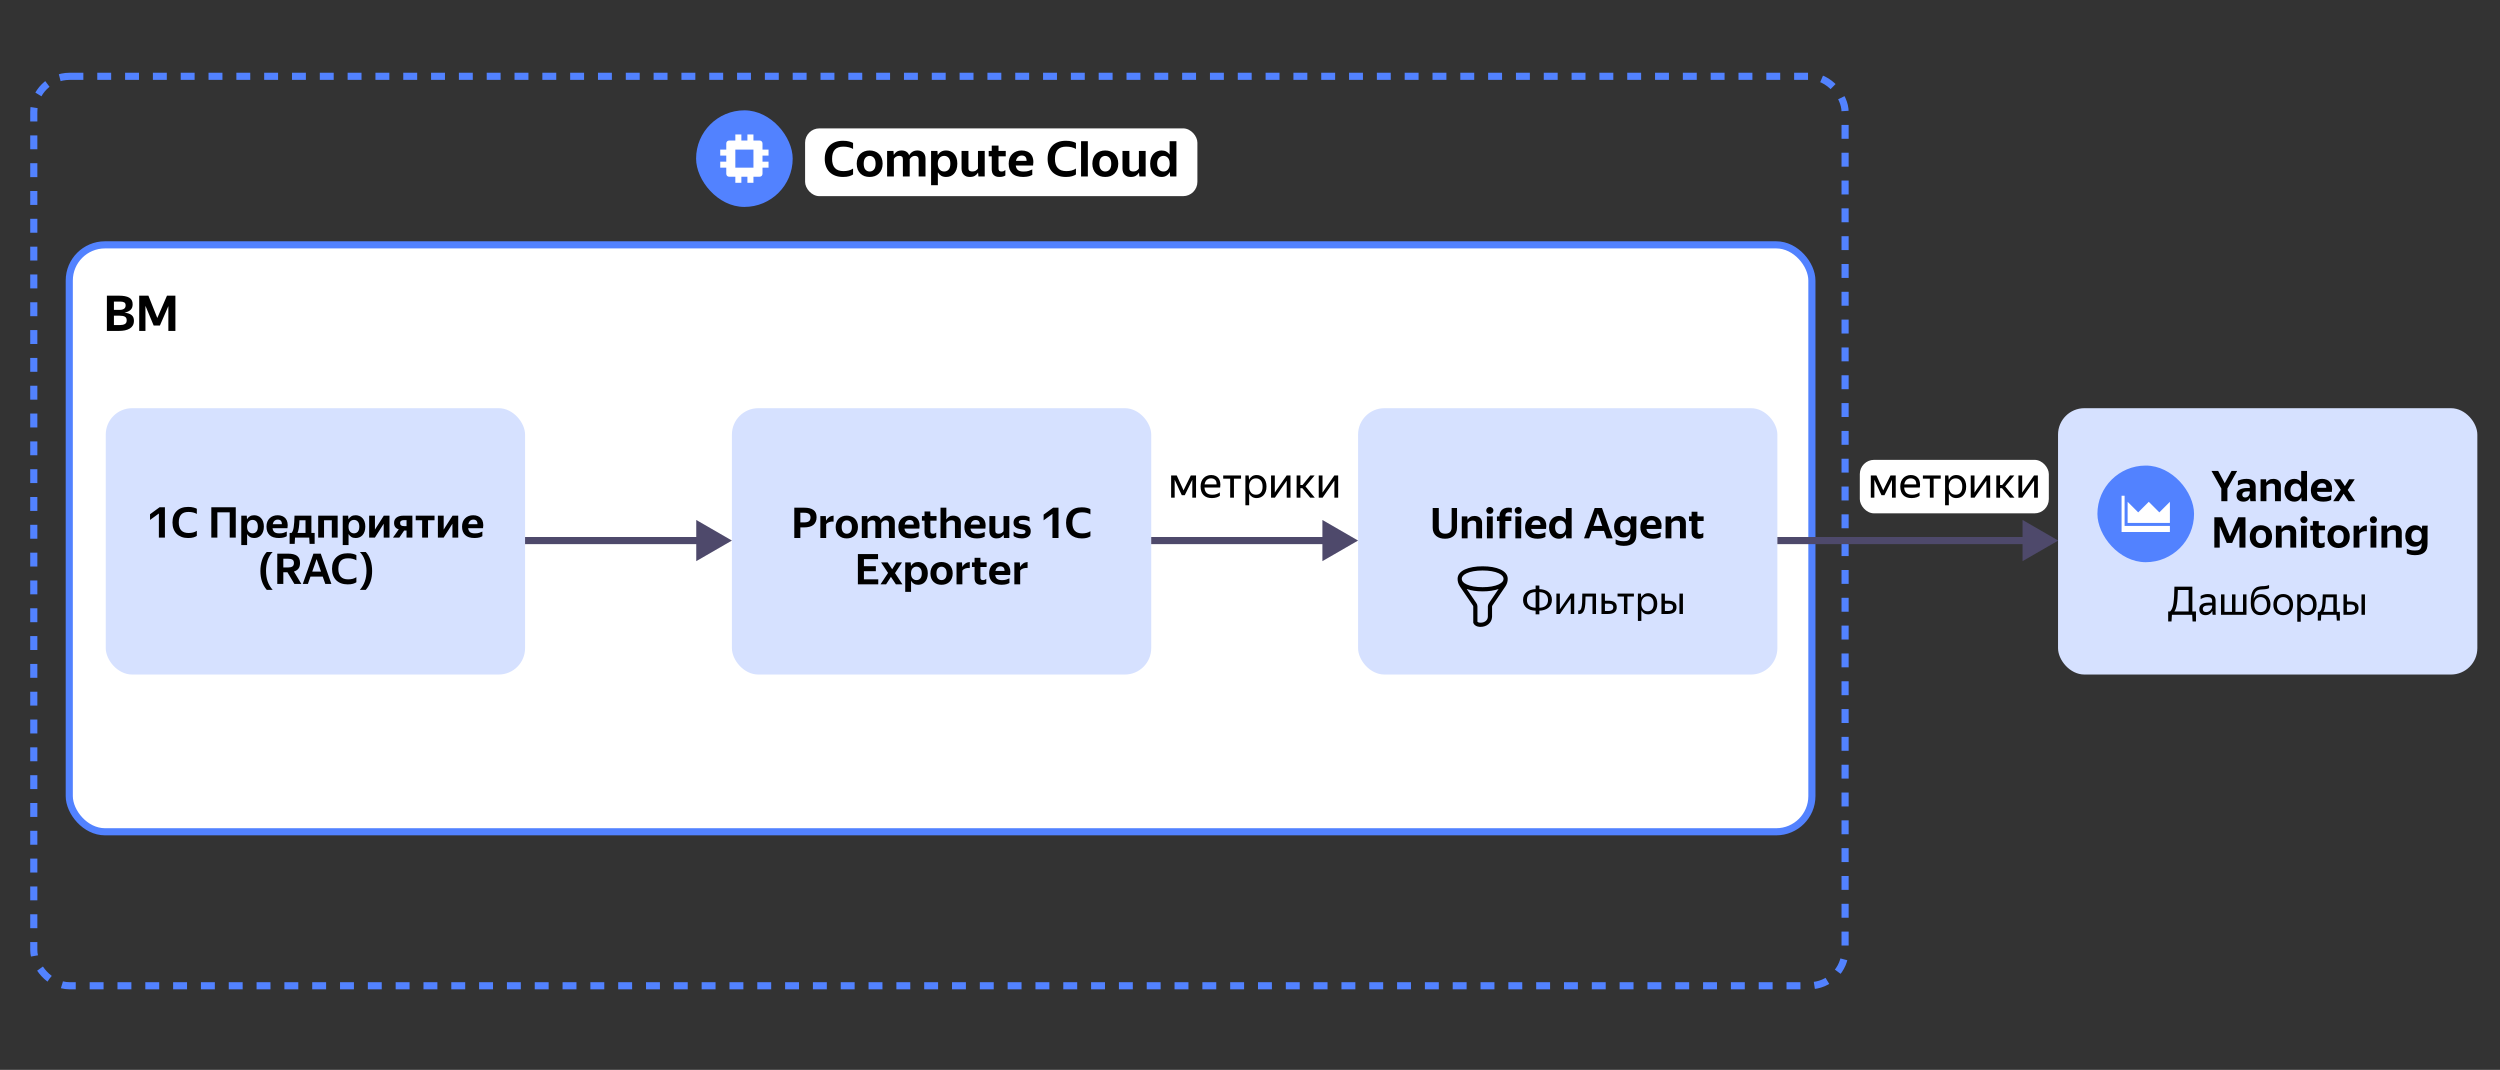 <svg width="701" height="300" viewBox="0 0 701 300" fill="none" xmlns="http://www.w3.org/2000/svg">
<rect x="0" y="0" width="701" height="300" fill="#333333" stroke="none"/>
<rect x="225.748" y="36" width="110" height="19" rx="4" fill="white"/>
<rect x="521.492" y="128.942" width="53" height="15" rx="4" fill="white"/>
<rect x="19.425" y="68.656" width="488.63" height="164.573" rx="10" fill="white" stroke="#5282FF" stroke-width="2"/>
<rect x="9.472" y="21.402" width="507.891" height="255" rx="10" stroke="#5282FF" stroke-width="2" stroke-dasharray="3.9 3.9"/>
<rect x="380.801" y="114.457" width="117.574" height="74.685" rx="7.395" fill="#D6E1FF"/>
<path d="M401.731 142.443H403.438V147.836C403.438 148.453 403.6 148.911 403.924 149.212C404.256 149.504 404.699 149.65 405.252 149.65C405.805 149.65 406.24 149.504 406.556 149.212C406.88 148.911 407.042 148.453 407.042 147.836V142.443H408.547V147.931C408.547 148.429 408.468 148.876 408.31 149.271C408.152 149.658 407.927 149.986 407.635 150.255C407.342 150.516 406.987 150.717 406.568 150.859C406.157 150.994 405.698 151.061 405.193 151.061C404.695 151.061 404.232 150.998 403.806 150.871C403.387 150.737 403.023 150.543 402.715 150.29C402.407 150.03 402.166 149.709 401.992 149.33C401.818 148.943 401.731 148.496 401.731 147.991V142.443ZM412.965 145.975C412.633 145.975 412.344 146.042 412.099 146.177C411.862 146.311 411.669 146.485 411.518 146.698V150.942H409.882V144.79H411.424L411.495 145.714H411.518C411.684 145.414 411.929 145.165 412.253 144.968C412.577 144.77 412.988 144.671 413.486 144.671C413.779 144.671 414.051 144.715 414.304 144.802C414.565 144.881 414.786 145.003 414.968 145.169C415.158 145.327 415.304 145.529 415.407 145.774C415.517 146.019 415.573 146.307 415.573 146.639V150.942H413.925V146.817C413.925 146.509 413.838 146.291 413.664 146.165C413.498 146.038 413.265 145.975 412.965 145.975ZM417.751 144.102C417.467 144.102 417.225 144.007 417.028 143.818C416.838 143.628 416.743 143.399 416.743 143.13C416.743 142.861 416.838 142.632 417.028 142.443C417.225 142.253 417.467 142.158 417.751 142.158C417.893 142.158 418.024 142.186 418.142 142.241C418.261 142.288 418.364 142.356 418.45 142.443C418.545 142.529 418.616 142.632 418.664 142.751C418.719 142.869 418.747 142.996 418.747 143.13C418.747 143.264 418.719 143.391 418.664 143.509C418.616 143.628 418.545 143.731 418.45 143.818C418.364 143.905 418.261 143.976 418.142 144.031C418.024 144.079 417.893 144.102 417.751 144.102ZM418.569 144.79V150.942H416.933V144.79H418.569ZM422.099 146.082V150.942H420.463V146.082H419.74V144.79H420.463V144.719C420.463 144.339 420.522 144.003 420.641 143.711C420.759 143.419 420.929 143.17 421.151 142.964C421.372 142.759 421.637 142.605 421.945 142.502C422.253 142.391 422.593 142.336 422.964 142.336C423.201 142.336 423.391 142.348 423.533 142.371C423.676 142.387 423.802 142.411 423.913 142.443V143.77C423.842 143.739 423.735 143.711 423.593 143.687C423.458 143.656 423.296 143.64 423.107 143.64C422.806 143.64 422.561 143.727 422.372 143.901C422.19 144.075 422.099 144.347 422.099 144.719V144.79H423.782V146.082H422.099ZM425.727 144.102C425.443 144.102 425.202 144.007 425.004 143.818C424.815 143.628 424.72 143.399 424.72 143.13C424.72 142.861 424.815 142.632 425.004 142.443C425.202 142.253 425.443 142.158 425.727 142.158C425.87 142.158 426 142.186 426.119 142.241C426.237 142.288 426.34 142.356 426.427 142.443C426.522 142.529 426.593 142.632 426.64 142.751C426.696 142.869 426.723 142.996 426.723 143.13C426.723 143.264 426.696 143.391 426.64 143.509C426.593 143.628 426.522 143.731 426.427 143.818C426.34 143.905 426.237 143.976 426.119 144.031C426 144.079 425.87 144.102 425.727 144.102ZM426.545 144.79V150.942H424.91V144.79H426.545ZM433.324 150.539C433.229 150.595 433.118 150.654 432.992 150.717C432.873 150.772 432.727 150.828 432.553 150.883C432.387 150.931 432.189 150.97 431.96 151.002C431.739 151.041 431.474 151.061 431.166 151.061C429.965 151.061 429.076 150.78 428.499 150.219C427.922 149.658 427.633 148.872 427.633 147.86C427.633 147.362 427.708 146.916 427.859 146.521C428.017 146.125 428.234 145.793 428.511 145.525C428.787 145.248 429.115 145.039 429.495 144.896C429.882 144.746 430.309 144.671 430.775 144.671C431.249 144.671 431.676 144.75 432.055 144.908C432.434 145.058 432.747 145.284 432.992 145.584C433.245 145.884 433.418 146.264 433.513 146.722C433.608 147.18 433.608 147.71 433.513 148.311H429.34C429.404 148.793 429.577 149.156 429.862 149.401C430.154 149.638 430.617 149.757 431.249 149.757C431.755 149.757 432.166 149.702 432.482 149.591C432.806 149.48 433.086 149.366 433.324 149.247V150.539ZM430.799 145.892C430.435 145.892 430.131 146.003 429.886 146.224C429.641 146.445 429.475 146.766 429.388 147.184H431.948C431.956 146.75 431.861 146.426 431.664 146.212C431.466 145.999 431.178 145.892 430.799 145.892ZM439.101 149.852C438.904 150.223 438.639 150.52 438.307 150.741C437.983 150.954 437.58 151.061 437.098 151.061C436.75 151.061 436.41 150.998 436.078 150.871C435.746 150.737 435.454 150.539 435.201 150.279C434.948 150.01 434.743 149.678 434.585 149.283C434.435 148.88 434.359 148.405 434.359 147.86C434.359 147.323 434.435 146.856 434.585 146.461C434.743 146.058 434.948 145.726 435.201 145.466C435.462 145.197 435.754 144.999 436.078 144.873C436.41 144.738 436.754 144.671 437.11 144.671C437.56 144.671 437.944 144.758 438.26 144.932C438.584 145.106 438.848 145.343 439.054 145.643V142.443H440.69V150.942H439.172L439.101 149.852ZM437.56 149.745C437.774 149.745 437.971 149.709 438.153 149.638C438.335 149.559 438.493 149.441 438.627 149.283C438.762 149.125 438.868 148.931 438.947 148.702C439.026 148.465 439.066 148.184 439.066 147.86C439.066 147.22 438.92 146.746 438.627 146.438C438.343 146.129 437.987 145.975 437.56 145.975C437.126 145.975 436.762 146.137 436.47 146.461C436.185 146.777 436.043 147.244 436.043 147.86C436.043 148.492 436.185 148.967 436.47 149.283C436.754 149.591 437.118 149.745 437.56 149.745ZM447.147 142.443H449.198L452.186 150.942H450.479L449.755 148.88H446.318L445.594 150.942H444.16L447.147 142.443ZM449.269 147.469L448.037 143.96L446.816 147.469H449.269ZM458.828 149.935C458.828 150.425 458.761 150.863 458.627 151.251C458.5 151.638 458.295 151.966 458.01 152.235C457.734 152.503 457.37 152.709 456.92 152.851C456.477 152.993 455.936 153.064 455.296 153.064C454.964 153.064 454.675 153.045 454.43 153.005C454.185 152.973 453.972 152.93 453.79 152.875C453.616 152.827 453.466 152.772 453.34 152.709C453.213 152.653 453.106 152.598 453.02 152.543V151.239C453.138 151.302 453.265 151.365 453.399 151.428C453.541 151.492 453.699 151.547 453.873 151.594C454.055 151.642 454.26 151.681 454.489 151.713C454.719 151.745 454.987 151.76 455.296 151.76C455.604 151.76 455.873 151.737 456.102 151.689C456.339 151.642 456.536 151.551 456.694 151.417C456.853 151.29 456.971 151.116 457.05 150.895C457.137 150.666 457.181 150.369 457.181 150.006V149.638C456.991 149.962 456.742 150.219 456.434 150.409C456.125 150.591 455.746 150.686 455.296 150.693C454.94 150.693 454.596 150.634 454.264 150.516C453.94 150.389 453.652 150.199 453.399 149.947C453.154 149.694 452.956 149.382 452.806 149.01C452.664 148.631 452.593 148.192 452.593 147.694C452.593 147.188 452.668 146.75 452.818 146.378C452.968 145.999 453.166 145.683 453.411 145.43C453.664 145.177 453.952 144.987 454.276 144.861C454.608 144.734 454.956 144.671 455.319 144.671C455.778 144.671 456.165 144.766 456.481 144.956C456.805 145.145 457.062 145.406 457.252 145.738C457.252 145.596 457.26 145.43 457.275 145.24C457.299 145.051 457.327 144.9 457.358 144.79H458.888C458.872 144.9 458.856 145.058 458.84 145.264C458.832 145.469 458.828 145.639 458.828 145.774V149.935ZM455.77 149.378C456.189 149.378 456.529 149.239 456.789 148.963C457.058 148.686 457.192 148.263 457.192 147.694C457.192 147.117 457.058 146.687 456.789 146.402C456.529 146.118 456.185 145.975 455.758 145.975C455.339 145.975 454.987 146.121 454.703 146.414C454.426 146.698 454.288 147.125 454.288 147.694C454.288 148.255 454.43 148.678 454.715 148.963C454.999 149.239 455.351 149.378 455.77 149.378ZM465.646 150.539C465.551 150.595 465.441 150.654 465.314 150.717C465.196 150.772 465.049 150.828 464.876 150.883C464.71 150.931 464.512 150.97 464.283 151.002C464.062 151.041 463.797 151.061 463.489 151.061C462.287 151.061 461.398 150.78 460.821 150.219C460.244 149.658 459.956 148.872 459.956 147.86C459.956 147.362 460.031 146.916 460.181 146.521C460.339 146.125 460.557 145.793 460.833 145.525C461.11 145.248 461.438 145.039 461.817 144.896C462.204 144.746 462.631 144.671 463.097 144.671C463.572 144.671 463.998 144.75 464.378 144.908C464.757 145.058 465.069 145.284 465.314 145.584C465.567 145.884 465.741 146.264 465.836 146.722C465.931 147.18 465.931 147.71 465.836 148.311H461.663C461.726 148.793 461.9 149.156 462.185 149.401C462.477 149.638 462.939 149.757 463.572 149.757C464.077 149.757 464.488 149.702 464.804 149.591C465.128 149.48 465.409 149.366 465.646 149.247V150.539ZM463.121 145.892C462.758 145.892 462.453 146.003 462.208 146.224C461.963 146.445 461.797 146.766 461.71 147.184H464.271C464.279 146.75 464.184 146.426 463.986 146.212C463.789 145.999 463.5 145.892 463.121 145.892ZM470.108 145.975C469.776 145.975 469.488 146.042 469.243 146.177C469.006 146.311 468.812 146.485 468.662 146.698V150.942H467.026V144.79H468.567L468.638 145.714H468.662C468.828 145.414 469.073 145.165 469.397 144.968C469.721 144.77 470.132 144.671 470.63 144.671C470.922 144.671 471.195 144.715 471.448 144.802C471.708 144.881 471.93 145.003 472.112 145.169C472.301 145.327 472.447 145.529 472.55 145.774C472.661 146.019 472.716 146.307 472.716 146.639V150.942H471.068V146.817C471.068 146.509 470.981 146.291 470.807 146.165C470.642 146.038 470.408 145.975 470.108 145.975ZM477.609 150.705C477.451 150.808 477.257 150.891 477.028 150.954C476.807 151.025 476.53 151.061 476.198 151.061C475.843 151.061 475.546 151.014 475.309 150.919C475.072 150.816 474.879 150.682 474.728 150.516C474.586 150.35 474.483 150.156 474.42 149.935C474.357 149.706 474.325 149.461 474.325 149.2V146.082H473.59V144.79H474.325V143.498H475.961V144.79H477.704V146.082H475.961V149.022C475.961 149.267 476.017 149.449 476.127 149.567C476.238 149.686 476.42 149.745 476.673 149.745C476.886 149.745 477.068 149.713 477.218 149.65C477.368 149.579 477.498 149.496 477.609 149.401V150.705Z" fill="black"/>
<path d="M428.154 168.206C428.154 168.603 428.216 168.94 428.341 169.219C428.466 169.491 428.634 169.714 428.847 169.891C429.067 170.059 429.324 170.184 429.618 170.265C429.919 170.346 430.242 170.393 430.586 170.408V166.016C430.242 166.03 429.919 166.082 429.618 166.17C429.324 166.251 429.067 166.375 428.847 166.544C428.634 166.713 428.466 166.933 428.341 167.205C428.216 167.476 428.154 167.81 428.154 168.206ZM434.065 168.228C434.065 167.832 434.003 167.498 433.878 167.227C433.753 166.948 433.581 166.724 433.36 166.555C433.148 166.379 432.891 166.251 432.59 166.17C432.296 166.089 431.977 166.041 431.632 166.027V170.419C431.977 170.404 432.296 170.357 432.59 170.276C432.891 170.195 433.148 170.07 433.36 169.902C433.581 169.725 433.753 169.502 433.878 169.23C434.003 168.959 434.065 168.625 434.065 168.228ZM431.632 164.177V165.19C432.131 165.205 432.594 165.278 433.019 165.41C433.452 165.535 433.826 165.722 434.142 165.972C434.458 166.221 434.703 166.533 434.88 166.907C435.063 167.274 435.155 167.704 435.155 168.195C435.155 168.687 435.063 169.12 434.88 169.494C434.703 169.869 434.458 170.184 434.142 170.441C433.826 170.69 433.452 170.881 433.019 171.013C432.594 171.145 432.131 171.219 431.632 171.234V172.268H430.586V171.234C430.087 171.226 429.621 171.156 429.188 171.024C428.763 170.892 428.392 170.705 428.077 170.463C427.761 170.213 427.512 169.905 427.328 169.538C427.152 169.164 427.064 168.731 427.064 168.239C427.064 167.748 427.152 167.315 427.328 166.94C427.512 166.566 427.761 166.254 428.077 166.005C428.392 165.748 428.763 165.553 429.188 165.421C429.621 165.282 430.087 165.205 430.586 165.19V164.177H431.632ZM437.382 170.837L440.431 166.445H441.411V172.158H440.442V167.777L437.404 172.158H436.413V166.445H437.382V170.837ZM443.433 170.386C443.535 170.012 443.601 169.505 443.631 168.867C443.66 168.228 443.675 167.421 443.675 166.445H447.517V172.158H446.537V167.271H444.588C444.581 168.056 444.555 168.753 444.511 169.362C444.475 169.971 444.39 170.485 444.258 170.903C444.133 171.322 443.946 171.641 443.697 171.861C443.455 172.074 443.128 172.18 442.717 172.18C442.688 172.18 442.658 172.18 442.629 172.18C442.6 172.18 442.567 172.177 442.53 172.169V171.212C442.567 171.219 442.614 171.223 442.673 171.223C443.047 171.223 443.301 170.944 443.433 170.386ZM453.337 170.254C453.337 170.584 453.278 170.87 453.16 171.112C453.043 171.355 452.878 171.553 452.665 171.707C452.452 171.861 452.199 171.975 451.906 172.048C451.612 172.122 451.293 172.158 450.948 172.158H449.054V166.445H450.023V168.438H451.014C451.74 168.438 452.309 168.581 452.72 168.867C453.131 169.153 453.337 169.615 453.337 170.254ZM450.023 169.263V171.333H450.948C451.366 171.333 451.704 171.256 451.961 171.101C452.225 170.94 452.357 170.676 452.357 170.309C452.357 169.935 452.239 169.667 452.005 169.505C451.77 169.344 451.44 169.263 451.014 169.263H450.023ZM456.322 167.271V172.158H455.354V167.271H453.559V166.445H458.15V167.271H456.322ZM462.141 172.268C461.7 172.268 461.319 172.166 460.996 171.96C460.68 171.755 460.427 171.472 460.236 171.112V174.107H459.268V166.445H460.115L460.214 167.557C460.405 167.183 460.662 166.885 460.985 166.665C461.308 166.445 461.708 166.335 462.185 166.335C462.515 166.335 462.831 166.397 463.131 166.522C463.44 166.64 463.708 166.823 463.935 167.073C464.17 167.315 464.353 167.623 464.485 167.997C464.625 168.364 464.695 168.797 464.695 169.296C464.695 169.803 464.625 170.243 464.485 170.617C464.346 170.984 464.159 171.292 463.924 171.542C463.689 171.784 463.418 171.967 463.109 172.092C462.801 172.21 462.478 172.268 462.141 172.268ZM461.998 171.399C462.504 171.399 462.911 171.226 463.22 170.881C463.535 170.529 463.693 170.001 463.693 169.296C463.693 168.606 463.535 168.085 463.22 167.733C462.911 167.373 462.504 167.194 461.998 167.194C461.748 167.194 461.513 167.238 461.293 167.326C461.08 167.414 460.893 167.546 460.732 167.722C460.578 167.891 460.453 168.107 460.357 168.371C460.269 168.636 460.225 168.944 460.225 169.296C460.225 169.648 460.269 169.957 460.357 170.221C460.453 170.485 460.578 170.705 460.732 170.881C460.893 171.057 461.08 171.19 461.293 171.278C461.513 171.358 461.748 171.399 461.998 171.399ZM470.095 170.254C470.095 170.584 470.036 170.87 469.919 171.112C469.802 171.355 469.637 171.553 469.424 171.707C469.211 171.861 468.958 171.975 468.664 172.048C468.371 172.122 468.051 172.158 467.706 172.158H465.868V166.445H466.837V168.438H467.773C468.499 168.438 469.068 168.581 469.479 168.867C469.89 169.153 470.095 169.615 470.095 170.254ZM471.89 172.158H470.921V166.445H471.89V172.158ZM466.837 169.263V171.333H467.706C468.125 171.333 468.462 171.256 468.719 171.101C468.983 170.94 469.116 170.676 469.116 170.309C469.116 169.935 468.998 169.667 468.763 169.505C468.528 169.344 468.198 169.263 467.773 169.263H466.837Z" fill="black"/>
<path d="M415.736 158.793C419.617 158.793 422.763 159.964 422.764 162.307C422.764 163.069 422.534 163.815 422.104 164.445L418.443 169.814C418.397 169.883 418.372 169.965 418.372 170.048V172.848L418.367 173.011C418.28 174.677 416.852 175.776 415.15 175.776L414.838 175.763C413.358 175.634 413.102 174.604 413.102 174.604V170.048C413.102 169.986 413.087 169.924 413.061 169.868L413.029 169.814L409.369 164.445C408.939 163.815 408.709 163.07 408.709 162.307C408.709 159.964 411.855 158.793 415.736 158.793ZM420.208 165.147C418.993 165.596 417.435 165.82 415.736 165.82C414.038 165.82 412.48 165.597 411.266 165.148L413.997 169.154C414.177 169.417 414.272 169.729 414.272 170.048V174.335C414.28 174.343 414.286 174.353 414.295 174.362C414.354 174.421 414.562 174.604 415.15 174.604C416.412 174.604 417.2 173.816 417.2 172.848V170.048C417.2 169.729 417.296 169.417 417.476 169.154L420.208 165.147ZM415.736 159.964C413.889 159.964 412.318 160.247 411.257 160.735C410.198 161.223 409.88 161.78 409.88 162.307C409.88 162.833 410.198 163.39 411.257 163.878C412.318 164.367 413.889 164.649 415.736 164.649C417.584 164.649 419.155 164.367 420.216 163.878C421.275 163.39 421.593 162.833 421.593 162.307C421.593 161.78 421.275 161.223 420.216 160.735C419.155 160.247 417.584 159.964 415.736 159.964Z" fill="black"/>
<rect x="205.228" y="114.457" width="117.574" height="74.685" rx="7.395" fill="#D6E1FF"/>
<path d="M222.721 142.357H225.543C226.633 142.357 227.475 142.566 228.068 142.985C228.668 143.404 228.969 144.08 228.969 145.012C228.969 145.51 228.886 145.941 228.72 146.304C228.562 146.668 228.333 146.968 228.032 147.205C227.732 147.434 227.368 147.604 226.942 147.715C226.515 147.826 226.041 147.881 225.519 147.881H224.417V150.856H222.721V142.357ZM224.417 143.779V146.482H225.519C226.072 146.482 226.499 146.379 226.799 146.174C227.108 145.96 227.262 145.597 227.262 145.083C227.262 144.633 227.115 144.305 226.823 144.099C226.539 143.886 226.112 143.779 225.543 143.779H224.417ZM233.734 146.257C233.283 146.217 232.876 146.261 232.513 146.387C232.149 146.506 231.865 146.699 231.659 146.968V150.856H230.023V144.704H231.553L231.636 145.949H231.659C231.881 145.546 232.165 145.225 232.513 144.988C232.868 144.751 233.275 144.617 233.734 144.585V146.257ZM237.428 150.975C236.985 150.975 236.574 150.908 236.195 150.773C235.823 150.631 235.495 150.426 235.211 150.157C234.934 149.88 234.717 149.545 234.559 149.149C234.401 148.746 234.322 148.288 234.322 147.774C234.322 147.261 234.401 146.806 234.559 146.411C234.717 146.008 234.934 145.672 235.211 145.403C235.495 145.135 235.823 144.933 236.195 144.799C236.574 144.656 236.985 144.585 237.428 144.585C237.87 144.585 238.281 144.656 238.661 144.799C239.048 144.933 239.38 145.135 239.656 145.403C239.941 145.672 240.162 146.008 240.32 146.411C240.486 146.806 240.569 147.261 240.569 147.774C240.569 148.288 240.486 148.746 240.32 149.149C240.162 149.545 239.941 149.88 239.656 150.157C239.38 150.426 239.048 150.631 238.661 150.773C238.281 150.908 237.87 150.975 237.428 150.975ZM237.428 149.659C237.855 149.659 238.202 149.505 238.471 149.197C238.74 148.889 238.874 148.414 238.874 147.774C238.874 147.142 238.74 146.672 238.471 146.364C238.202 146.055 237.855 145.901 237.428 145.901C237.025 145.901 236.685 146.055 236.408 146.364C236.14 146.672 236.005 147.142 236.005 147.774C236.005 148.414 236.14 148.889 236.408 149.197C236.685 149.505 237.025 149.659 237.428 149.659ZM243.282 150.856H241.646V144.704H243.176L243.259 145.629H243.282C243.448 145.328 243.682 145.079 243.982 144.882C244.29 144.684 244.681 144.585 245.155 144.585C245.59 144.585 245.966 144.684 246.282 144.882C246.606 145.079 246.835 145.38 246.969 145.783C247.151 145.419 247.408 145.131 247.74 144.917C248.08 144.696 248.491 144.585 248.973 144.585C249.249 144.585 249.506 144.629 249.743 144.716C249.98 144.795 250.182 144.917 250.348 145.083C250.522 145.241 250.656 145.443 250.751 145.688C250.854 145.933 250.905 146.221 250.905 146.553V150.856H249.257V146.767C249.257 146.466 249.174 146.245 249.008 146.103C248.85 145.96 248.641 145.889 248.38 145.889C248.072 145.889 247.815 145.968 247.609 146.126C247.404 146.277 247.234 146.462 247.1 146.684V150.856H245.452V146.707C245.452 146.399 245.373 146.186 245.215 146.067C245.057 145.949 244.851 145.889 244.598 145.889C244.274 145.889 244.009 145.957 243.804 146.091C243.599 146.225 243.425 146.395 243.282 146.601V150.856ZM257.597 150.453C257.502 150.509 257.392 150.568 257.265 150.631C257.147 150.687 257.001 150.742 256.827 150.797C256.661 150.845 256.463 150.884 256.234 150.916C256.013 150.955 255.748 150.975 255.44 150.975C254.238 150.975 253.349 150.694 252.772 150.133C252.196 149.572 251.907 148.786 251.907 147.774C251.907 147.276 251.982 146.83 252.132 146.435C252.29 146.039 252.508 145.708 252.784 145.439C253.061 145.162 253.389 144.953 253.768 144.811C254.155 144.66 254.582 144.585 255.049 144.585C255.523 144.585 255.95 144.664 256.329 144.822C256.708 144.973 257.02 145.198 257.265 145.498C257.518 145.798 257.692 146.178 257.787 146.636C257.882 147.095 257.882 147.624 257.787 148.225H253.614C253.677 148.707 253.851 149.07 254.136 149.315C254.428 149.552 254.89 149.671 255.523 149.671C256.029 149.671 256.44 149.616 256.756 149.505C257.08 149.394 257.36 149.28 257.597 149.161V150.453ZM255.072 145.806C254.709 145.806 254.404 145.917 254.159 146.138C253.914 146.36 253.748 146.68 253.662 147.099H256.222C256.23 146.664 256.135 146.34 255.938 146.126C255.74 145.913 255.452 145.806 255.072 145.806ZM262.522 150.619C262.363 150.722 262.17 150.805 261.941 150.868C261.719 150.939 261.443 150.975 261.111 150.975C260.755 150.975 260.459 150.928 260.222 150.833C259.985 150.73 259.791 150.596 259.641 150.43C259.499 150.264 259.396 150.07 259.333 149.849C259.269 149.62 259.238 149.375 259.238 149.114V145.996H258.503V144.704H259.238V143.412H260.874V144.704H262.616V145.996H260.874V148.936C260.874 149.181 260.929 149.363 261.04 149.481C261.15 149.6 261.332 149.659 261.585 149.659C261.798 149.659 261.98 149.628 262.13 149.564C262.281 149.493 262.411 149.41 262.522 149.315V150.619ZM266.806 145.889C266.474 145.889 266.185 145.957 265.94 146.091C265.703 146.225 265.51 146.399 265.359 146.612V150.856H263.724V142.357H265.359V144.573L265.348 145.64H265.359C265.541 145.34 265.79 145.091 266.106 144.894C266.422 144.688 266.829 144.585 267.327 144.585C267.62 144.585 267.892 144.629 268.145 144.716C268.406 144.795 268.627 144.917 268.809 145.083C268.999 145.241 269.145 145.443 269.248 145.688C269.358 145.933 269.414 146.221 269.414 146.553V150.856H267.766V146.731C267.766 146.423 267.679 146.205 267.505 146.079C267.339 145.953 267.106 145.889 266.806 145.889ZM276.109 150.453C276.014 150.509 275.903 150.568 275.777 150.631C275.658 150.687 275.512 150.742 275.338 150.797C275.172 150.845 274.975 150.884 274.745 150.916C274.524 150.955 274.259 150.975 273.951 150.975C272.75 150.975 271.861 150.694 271.284 150.133C270.707 149.572 270.418 148.786 270.418 147.774C270.418 147.276 270.494 146.83 270.644 146.435C270.802 146.039 271.019 145.708 271.296 145.439C271.572 145.162 271.9 144.953 272.28 144.811C272.667 144.66 273.094 144.585 273.56 144.585C274.034 144.585 274.461 144.664 274.84 144.822C275.22 144.973 275.532 145.198 275.777 145.498C276.03 145.798 276.204 146.178 276.298 146.636C276.393 147.095 276.393 147.624 276.298 148.225H272.126C272.189 148.707 272.363 149.07 272.647 149.315C272.94 149.552 273.402 149.671 274.034 149.671C274.54 149.671 274.951 149.616 275.267 149.505C275.591 149.394 275.872 149.28 276.109 149.161V150.453ZM273.584 145.806C273.22 145.806 272.916 145.917 272.671 146.138C272.426 146.36 272.26 146.68 272.173 147.099H274.734C274.741 146.664 274.647 146.34 274.449 146.126C274.251 145.913 273.963 145.806 273.584 145.806ZM281.389 149.932C281.223 150.224 280.982 150.473 280.665 150.679C280.357 150.876 279.946 150.975 279.433 150.975C279.14 150.975 278.871 150.935 278.626 150.856C278.381 150.77 278.168 150.639 277.986 150.465C277.812 150.291 277.674 150.078 277.571 149.825C277.477 149.572 277.429 149.272 277.429 148.924V144.704H279.089V148.853C279.089 149.169 279.176 149.383 279.35 149.493C279.531 149.604 279.749 149.659 280.002 149.659C280.334 149.659 280.61 149.596 280.831 149.469C281.053 149.335 281.238 149.161 281.389 148.948V144.704H283.013V150.856H281.495L281.412 149.932H281.389ZM286.509 150.975C286.208 150.975 285.936 150.951 285.691 150.904C285.446 150.856 285.225 150.797 285.027 150.726C284.837 150.655 284.675 150.58 284.541 150.501C284.407 150.422 284.3 150.351 284.221 150.287V149.078C284.3 149.149 284.407 149.224 284.541 149.303C284.675 149.383 284.833 149.458 285.015 149.529C285.205 149.592 285.418 149.647 285.655 149.695C285.892 149.734 286.153 149.754 286.438 149.754C286.864 149.754 287.157 149.695 287.315 149.576C287.473 149.458 287.552 149.303 287.552 149.114C287.552 148.964 287.513 148.849 287.433 148.77C287.354 148.683 287.248 148.62 287.113 148.58C286.987 148.533 286.841 148.497 286.675 148.474C286.509 148.45 286.335 148.418 286.153 148.379C285.924 148.331 285.691 148.272 285.454 148.201C285.225 148.122 285.015 148.015 284.825 147.881C284.644 147.747 284.494 147.573 284.375 147.359C284.256 147.138 284.197 146.861 284.197 146.529C284.197 145.921 284.418 145.447 284.861 145.107C285.304 144.759 285.936 144.585 286.758 144.585C287.232 144.585 287.635 144.637 287.967 144.739C288.299 144.842 288.536 144.945 288.678 145.048V146.257C288.504 146.138 288.267 146.032 287.967 145.937C287.675 145.842 287.295 145.794 286.829 145.794C286.394 145.794 286.09 145.846 285.916 145.949C285.75 146.051 285.667 146.201 285.667 146.399C285.667 146.533 285.703 146.636 285.774 146.707C285.853 146.778 285.956 146.834 286.082 146.873C286.208 146.913 286.351 146.944 286.509 146.968C286.675 146.984 286.845 147.004 287.019 147.027C287.248 147.067 287.481 147.122 287.718 147.193C287.955 147.257 288.168 147.359 288.358 147.502C288.556 147.644 288.714 147.833 288.832 148.071C288.959 148.3 289.022 148.592 289.022 148.948C289.022 149.327 288.951 149.647 288.809 149.908C288.666 150.161 288.477 150.37 288.24 150.536C288.002 150.694 287.734 150.805 287.433 150.868C287.133 150.939 286.825 150.975 286.509 150.975ZM296.802 150.856H295.107V144.099L292.63 145.901V144.301L295.297 142.357H296.802V150.856ZM303.32 150.975C302.648 150.975 302.04 150.876 301.495 150.679C300.957 150.481 300.495 150.197 300.108 149.825C299.728 149.446 299.436 148.987 299.23 148.45C299.025 147.913 298.922 147.3 298.922 146.612C298.922 145.925 299.021 145.312 299.218 144.775C299.424 144.238 299.716 143.783 300.096 143.412C300.475 143.032 300.933 142.744 301.471 142.546C302.016 142.349 302.633 142.25 303.32 142.25C303.913 142.25 304.407 142.305 304.802 142.416C305.205 142.519 305.521 142.637 305.75 142.772V144.23C305.474 144.056 305.134 143.917 304.731 143.815C304.328 143.712 303.889 143.661 303.415 143.661C302.482 143.661 301.795 143.906 301.352 144.396C300.91 144.886 300.688 145.625 300.688 146.612C300.688 148.58 301.605 149.564 303.439 149.564C303.913 149.564 304.344 149.513 304.731 149.41C305.126 149.3 305.466 149.145 305.75 148.948V150.37C305.537 150.528 305.225 150.671 304.814 150.797C304.411 150.916 303.913 150.975 303.32 150.975ZM240.55 155.357H246.204V156.779H242.245V158.759H245.588V160.17H242.245V162.446H246.264V163.856H240.55V155.357ZM249.815 161.746L248.452 163.856H246.887L249.009 160.656L247.065 157.704H248.902L250.171 159.612L251.356 157.704H252.921L250.965 160.703L253.051 163.856H251.214L249.815 161.746ZM257.441 163.975C256.983 163.975 256.587 163.876 256.256 163.679C255.931 163.473 255.667 163.2 255.461 162.861V165.955H253.825V157.704H255.355L255.438 158.712C255.643 158.356 255.912 158.079 256.244 157.882C256.576 157.684 256.979 157.585 257.453 157.585C257.816 157.585 258.16 157.652 258.484 157.787C258.816 157.913 259.105 158.111 259.35 158.38C259.602 158.64 259.8 158.972 259.942 159.375C260.085 159.771 260.156 160.237 260.156 160.774C260.156 161.32 260.081 161.794 259.93 162.197C259.788 162.592 259.595 162.924 259.35 163.193C259.105 163.453 258.816 163.651 258.484 163.785C258.152 163.912 257.805 163.975 257.441 163.975ZM256.979 162.659C257.421 162.659 257.781 162.505 258.057 162.197C258.334 161.889 258.472 161.414 258.472 160.774C258.472 160.142 258.334 159.672 258.057 159.364C257.781 159.047 257.425 158.889 256.991 158.889C256.548 158.889 256.18 159.047 255.888 159.364C255.596 159.672 255.449 160.142 255.449 160.774C255.449 161.414 255.596 161.889 255.888 162.197C256.18 162.505 256.544 162.659 256.979 162.659ZM263.997 163.975C263.554 163.975 263.143 163.908 262.764 163.773C262.392 163.631 262.064 163.426 261.78 163.157C261.503 162.88 261.286 162.545 261.128 162.149C260.97 161.746 260.891 161.288 260.891 160.774C260.891 160.261 260.97 159.806 261.128 159.411C261.286 159.008 261.503 158.672 261.78 158.403C262.064 158.135 262.392 157.933 262.764 157.799C263.143 157.656 263.554 157.585 263.997 157.585C264.439 157.585 264.85 157.656 265.23 157.799C265.617 157.933 265.949 158.135 266.225 158.403C266.51 158.672 266.731 159.008 266.889 159.411C267.055 159.806 267.138 160.261 267.138 160.774C267.138 161.288 267.055 161.746 266.889 162.149C266.731 162.545 266.51 162.88 266.225 163.157C265.949 163.426 265.617 163.631 265.23 163.773C264.85 163.908 264.439 163.975 263.997 163.975ZM263.997 162.659C264.423 162.659 264.771 162.505 265.04 162.197C265.309 161.889 265.443 161.414 265.443 160.774C265.443 160.142 265.309 159.672 265.04 159.364C264.771 159.055 264.423 158.901 263.997 158.901C263.594 158.901 263.254 159.055 262.977 159.364C262.708 159.672 262.574 160.142 262.574 160.774C262.574 161.414 262.708 161.889 262.977 162.197C263.254 162.505 263.594 162.659 263.997 162.659ZM271.926 159.257C271.475 159.217 271.068 159.261 270.705 159.387C270.341 159.506 270.057 159.699 269.851 159.968V163.856H268.215V157.704H269.745L269.828 158.949H269.851C270.073 158.546 270.357 158.225 270.705 157.988C271.06 157.751 271.467 157.617 271.926 157.585V159.257ZM276.553 163.619C276.395 163.722 276.201 163.805 275.972 163.868C275.751 163.939 275.474 163.975 275.142 163.975C274.786 163.975 274.49 163.928 274.253 163.833C274.016 163.73 273.822 163.596 273.672 163.43C273.53 163.264 273.427 163.07 273.364 162.849C273.301 162.62 273.269 162.375 273.269 162.114V158.996H272.534V157.704H273.269V156.412H274.905V157.704H276.648V158.996H274.905V161.936C274.905 162.181 274.96 162.363 275.071 162.481C275.182 162.6 275.363 162.659 275.616 162.659C275.83 162.659 276.011 162.628 276.161 162.564C276.312 162.493 276.442 162.41 276.553 162.315V163.619ZM283.043 163.453C282.948 163.509 282.838 163.568 282.711 163.631C282.593 163.687 282.447 163.742 282.273 163.797C282.107 163.845 281.909 163.884 281.68 163.916C281.459 163.955 281.194 163.975 280.886 163.975C279.684 163.975 278.795 163.694 278.218 163.133C277.641 162.572 277.353 161.786 277.353 160.774C277.353 160.276 277.428 159.83 277.578 159.435C277.736 159.039 277.954 158.708 278.23 158.439C278.507 158.162 278.835 157.953 279.214 157.811C279.601 157.66 280.028 157.585 280.494 157.585C280.969 157.585 281.395 157.664 281.775 157.822C282.154 157.973 282.466 158.198 282.711 158.498C282.964 158.798 283.138 159.178 283.233 159.636C283.328 160.095 283.328 160.624 283.233 161.225H279.06C279.123 161.707 279.297 162.07 279.582 162.315C279.874 162.552 280.336 162.671 280.969 162.671C281.474 162.671 281.885 162.616 282.202 162.505C282.526 162.394 282.806 162.28 283.043 162.161V163.453ZM280.518 158.806C280.155 158.806 279.85 158.917 279.605 159.138C279.36 159.36 279.194 159.68 279.107 160.099H281.668C281.676 159.664 281.581 159.34 281.384 159.126C281.186 158.913 280.898 158.806 280.518 158.806ZM288.133 159.257C287.683 159.217 287.276 159.261 286.912 159.387C286.549 159.506 286.264 159.699 286.059 159.968V163.856H284.423V157.704H285.952L286.035 158.949H286.059C286.28 158.546 286.565 158.225 286.912 157.988C287.268 157.751 287.675 157.617 288.133 157.585V159.257Z" fill="black"/>
<rect x="29.654" y="114.457" width="117.574" height="74.685" rx="7.395" fill="#D6E1FF"/>
<path d="M46.242 150.744H44.547V143.987L42.069 145.789V144.188L44.736 142.244H46.242V150.744ZM52.76 150.863C52.088 150.863 51.479 150.764 50.934 150.566C50.397 150.369 49.934 150.084 49.547 149.713C49.168 149.333 48.875 148.875 48.67 148.338C48.464 147.8 48.362 147.188 48.362 146.5C48.362 145.813 48.46 145.2 48.658 144.663C48.864 144.125 49.156 143.671 49.535 143.299C49.915 142.92 50.373 142.632 50.91 142.434C51.456 142.236 52.072 142.138 52.76 142.138C53.352 142.138 53.846 142.193 54.242 142.304C54.645 142.406 54.961 142.525 55.19 142.659V144.117C54.913 143.943 54.574 143.805 54.17 143.702C53.767 143.6 53.329 143.548 52.855 143.548C51.922 143.548 51.234 143.793 50.792 144.283C50.349 144.773 50.128 145.512 50.128 146.5C50.128 148.468 51.045 149.452 52.878 149.452C53.352 149.452 53.783 149.401 54.17 149.298C54.566 149.187 54.905 149.033 55.19 148.836V150.258C54.977 150.416 54.664 150.558 54.253 150.685C53.85 150.803 53.352 150.863 52.76 150.863ZM59.254 142.244H66.106V150.744H64.41V143.667H60.949V150.744H59.254V142.244ZM71.271 150.863C70.813 150.863 70.418 150.764 70.086 150.566C69.761 150.361 69.497 150.088 69.291 149.748V152.842H67.655V144.592H69.185L69.268 145.599C69.473 145.244 69.742 144.967 70.074 144.769C70.406 144.572 70.809 144.473 71.283 144.473C71.646 144.473 71.99 144.54 72.314 144.675C72.646 144.801 72.935 144.999 73.18 145.267C73.433 145.528 73.63 145.86 73.772 146.263C73.915 146.658 73.986 147.125 73.986 147.662C73.986 148.207 73.911 148.681 73.76 149.084C73.618 149.48 73.425 149.812 73.18 150.08C72.935 150.341 72.646 150.539 72.314 150.673C71.982 150.799 71.635 150.863 71.271 150.863ZM70.809 149.547C71.251 149.547 71.611 149.393 71.888 149.084C72.164 148.776 72.302 148.302 72.302 147.662C72.302 147.03 72.164 146.559 71.888 146.251C71.611 145.935 71.255 145.777 70.821 145.777C70.378 145.777 70.01 145.935 69.718 146.251C69.426 146.559 69.279 147.03 69.279 147.662C69.279 148.302 69.426 148.776 69.718 149.084C70.01 149.393 70.374 149.547 70.809 149.547ZM80.411 150.341C80.316 150.396 80.206 150.456 80.079 150.519C79.96 150.574 79.814 150.63 79.641 150.685C79.475 150.732 79.277 150.772 79.048 150.803C78.826 150.843 78.562 150.863 78.254 150.863C77.052 150.863 76.163 150.582 75.586 150.021C75.009 149.46 74.721 148.674 74.721 147.662C74.721 147.164 74.796 146.717 74.946 146.322C75.104 145.927 75.321 145.595 75.598 145.327C75.875 145.05 76.203 144.84 76.582 144.698C76.969 144.548 77.396 144.473 77.862 144.473C78.336 144.473 78.763 144.552 79.143 144.71C79.522 144.86 79.834 145.085 80.079 145.386C80.332 145.686 80.506 146.065 80.601 146.524C80.695 146.982 80.695 147.512 80.601 148.112H76.428C76.491 148.594 76.665 148.958 76.949 149.203C77.242 149.44 77.704 149.559 78.336 149.559C78.842 149.559 79.253 149.503 79.569 149.393C79.893 149.282 80.174 149.167 80.411 149.049V150.341ZM77.886 145.694C77.522 145.694 77.218 145.805 76.973 146.026C76.728 146.247 76.562 146.567 76.475 146.986H79.036C79.044 146.552 78.949 146.227 78.751 146.014C78.554 145.801 78.265 145.694 77.886 145.694ZM81.755 149.44C81.905 149.274 82.027 149.057 82.122 148.788C82.225 148.512 82.304 148.176 82.359 147.78C82.422 147.385 82.47 146.927 82.501 146.405C82.533 145.876 82.561 145.271 82.584 144.592H87.314V149.44H88.227V152.499H86.805L86.71 150.744H82.727L82.632 152.499H81.209V149.44H81.755ZM85.667 149.44V145.884H83.971C83.94 146.729 83.88 147.441 83.794 148.018C83.715 148.587 83.588 149.061 83.414 149.44H85.667ZM89.223 144.592H94.676V150.744H93.04V145.884H90.859V150.744H89.223V144.592ZM99.715 150.863C99.257 150.863 98.862 150.764 98.53 150.566C98.206 150.361 97.941 150.088 97.736 149.748V152.842H96.1V144.592H97.629L97.712 145.599C97.917 145.244 98.186 144.967 98.518 144.769C98.85 144.572 99.253 144.473 99.727 144.473C100.091 144.473 100.435 144.54 100.759 144.675C101.091 144.801 101.379 144.999 101.624 145.267C101.877 145.528 102.074 145.86 102.217 146.263C102.359 146.658 102.43 147.125 102.43 147.662C102.43 148.207 102.355 148.681 102.205 149.084C102.063 149.48 101.869 149.812 101.624 150.08C101.379 150.341 101.091 150.539 100.759 150.673C100.427 150.799 100.079 150.863 99.715 150.863ZM99.253 149.547C99.696 149.547 100.055 149.393 100.332 149.084C100.608 148.776 100.747 148.302 100.747 147.662C100.747 147.03 100.608 146.559 100.332 146.251C100.055 145.935 99.7 145.777 99.265 145.777C98.822 145.777 98.455 145.935 98.162 146.251C97.87 146.559 97.724 147.03 97.724 147.662C97.724 148.302 97.87 148.776 98.162 149.084C98.455 149.393 98.818 149.547 99.253 149.547ZM105.133 148.492L107.622 144.592H109.211V150.744H107.587V146.856L105.121 150.744H103.509V144.592H105.133V148.492ZM110.498 146.631C110.498 145.975 110.731 145.473 111.198 145.125C111.672 144.769 112.312 144.592 113.118 144.592H115.631V150.744H113.995V148.764H113.32L111.968 150.744H110.19L111.814 148.432C111.395 148.306 111.071 148.097 110.842 147.804C110.613 147.504 110.498 147.113 110.498 146.631ZM113.995 147.52V145.836H113.296C112.964 145.836 112.695 145.9 112.49 146.026C112.292 146.152 112.193 146.362 112.193 146.654C112.193 146.955 112.284 147.176 112.466 147.318C112.648 147.452 112.921 147.52 113.284 147.52H113.995ZM120.017 145.884V150.744H118.37V145.884H116.568V144.592H121.843V145.884H120.017ZM124.408 148.492L126.898 144.592H128.486V150.744H126.862V146.856L124.397 150.744H122.784V144.592H124.408V148.492ZM135.251 150.341C135.156 150.396 135.045 150.456 134.919 150.519C134.8 150.574 134.654 150.63 134.48 150.685C134.314 150.732 134.116 150.772 133.887 150.803C133.666 150.843 133.401 150.863 133.093 150.863C131.892 150.863 131.003 150.582 130.426 150.021C129.849 149.46 129.56 148.674 129.56 147.662C129.56 147.164 129.635 146.717 129.786 146.322C129.944 145.927 130.161 145.595 130.438 145.327C130.714 145.05 131.042 144.84 131.422 144.698C131.809 144.548 132.236 144.473 132.702 144.473C133.176 144.473 133.603 144.552 133.982 144.71C134.361 144.86 134.674 145.085 134.919 145.386C135.172 145.686 135.345 146.065 135.44 146.524C135.535 146.982 135.535 147.512 135.44 148.112H131.267C131.331 148.594 131.504 148.958 131.789 149.203C132.081 149.44 132.544 149.559 133.176 149.559C133.682 149.559 134.093 149.503 134.409 149.393C134.733 149.282 135.013 149.167 135.251 149.049V150.341ZM132.726 145.694C132.362 145.694 132.058 145.805 131.813 146.026C131.568 146.247 131.402 146.567 131.315 146.986H133.875C133.883 146.552 133.788 146.227 133.591 146.014C133.393 145.801 133.105 145.694 132.726 145.694ZM74.793 165.392C74.192 164.696 73.746 163.91 73.454 163.033C73.161 162.148 73.015 161.172 73.015 160.105C73.015 159.038 73.161 158.046 73.454 157.129C73.746 156.205 74.192 155.422 74.793 154.782H76.453C75.82 155.414 75.35 156.189 75.042 157.106C74.742 158.014 74.592 159.002 74.592 160.069C74.592 161.136 74.742 162.112 75.042 162.997C75.35 163.882 75.82 164.681 76.453 165.392H74.793ZM77.748 155.244H80.747C81.877 155.244 82.723 155.45 83.284 155.861C83.845 156.272 84.126 156.94 84.126 157.864C84.126 158.544 83.975 159.073 83.675 159.453C83.375 159.832 82.956 160.101 82.418 160.259L84.505 163.744H82.549L80.593 160.46H79.443V163.744H77.748V155.244ZM79.443 156.667V159.121H80.735C81.272 159.121 81.687 159.03 81.98 158.848C82.272 158.658 82.418 158.327 82.418 157.852C82.418 157.41 82.276 157.102 81.992 156.928C81.715 156.754 81.3 156.667 80.747 156.667H79.443ZM87.885 155.244H89.936L92.923 163.744H91.216L90.493 161.681H87.055L86.332 163.744H84.898L87.885 155.244ZM90.007 160.271L88.774 156.762L87.553 160.271H90.007ZM97.499 163.863C96.827 163.863 96.218 163.764 95.673 163.566C95.135 163.369 94.673 163.084 94.286 162.713C93.906 162.333 93.614 161.875 93.409 161.338C93.203 160.8 93.1 160.188 93.1 159.5C93.1 158.813 93.199 158.2 93.397 157.663C93.602 157.125 93.895 156.671 94.274 156.299C94.653 155.92 95.112 155.632 95.649 155.434C96.195 155.236 96.811 155.138 97.499 155.138C98.091 155.138 98.585 155.193 98.98 155.304C99.383 155.406 99.7 155.525 99.929 155.659V157.117C99.652 156.943 99.312 156.805 98.909 156.702C98.506 156.6 98.067 156.548 97.593 156.548C96.661 156.548 95.973 156.793 95.531 157.283C95.088 157.773 94.867 158.512 94.867 159.5C94.867 161.468 95.784 162.452 97.617 162.452C98.091 162.452 98.522 162.401 98.909 162.298C99.304 162.187 99.644 162.033 99.929 161.836V163.258C99.715 163.416 99.403 163.558 98.992 163.685C98.589 163.803 98.091 163.863 97.499 163.863ZM102.563 165.392H100.904C101.536 164.681 102.002 163.882 102.303 162.997C102.611 162.112 102.765 161.136 102.765 160.069C102.765 159.002 102.611 158.014 102.303 157.106C102.002 156.189 101.536 155.414 100.904 154.782H102.563C103.164 155.422 103.611 156.205 103.903 157.129C104.195 158.046 104.342 159.038 104.342 160.105C104.342 161.172 104.195 162.148 103.903 163.033C103.611 163.91 103.164 164.696 102.563 165.392Z" fill="black"/>
<path d="M29.973 82.906H33.364C34.614 82.906 35.565 83.09 36.218 83.457C36.87 83.825 37.196 84.445 37.196 85.319C37.196 86.026 36.985 86.564 36.562 86.931C36.149 87.29 35.597 87.533 34.908 87.662C35.772 87.763 36.429 87.988 36.879 88.337C37.33 88.687 37.555 89.22 37.555 89.936C37.555 90.451 37.449 90.892 37.238 91.26C37.026 91.618 36.732 91.912 36.355 92.142C35.979 92.363 35.533 92.528 35.018 92.638C34.504 92.74 33.943 92.79 33.337 92.79H29.973V82.906ZM31.944 84.56V86.89H33.571C34.067 86.89 34.467 86.789 34.77 86.587C35.073 86.385 35.225 86.067 35.225 85.635C35.225 85.204 35.087 84.919 34.812 84.781C34.536 84.634 34.15 84.56 33.654 84.56H31.944ZM31.944 88.517V91.15H33.626C34.196 91.15 34.655 91.053 35.005 90.86C35.354 90.667 35.528 90.318 35.528 89.812C35.528 89.335 35.363 88.999 35.032 88.806C34.71 88.613 34.2 88.517 33.502 88.517H31.944ZM47.208 85.829L44.837 91.274H43.086L40.784 85.746V92.79H39.033V82.906H41.611L44.106 89.165L46.822 82.906H49.179V92.79H47.208V85.829Z" fill="black"/>
<rect x="577.073" y="114.457" width="117.574" height="74.685" rx="7.395" fill="#D6E1FF"/>
<path d="M624.564 136.953V140.545H622.857V136.965L620.095 132.045H621.968L623.818 135.495L625.726 132.045H627.303L624.564 136.953ZM631.02 140.545C630.996 140.426 630.973 140.272 630.949 140.083C630.933 139.885 630.917 139.715 630.902 139.573C630.838 139.707 630.755 139.838 630.653 139.964C630.558 140.09 630.435 140.209 630.285 140.32C630.135 140.422 629.957 140.505 629.752 140.569C629.554 140.632 629.321 140.663 629.052 140.663C628.791 140.663 628.542 140.628 628.305 140.557C628.076 140.486 627.871 140.375 627.689 140.225C627.515 140.075 627.377 139.889 627.274 139.668C627.171 139.446 627.12 139.186 627.12 138.885C627.12 138.229 627.377 137.724 627.89 137.368C628.404 137.012 629.135 136.834 630.084 136.834H630.842V136.562C630.842 136.182 630.743 135.926 630.546 135.791C630.356 135.649 630.048 135.578 629.621 135.578C629.194 135.578 628.803 135.633 628.448 135.744C628.092 135.854 627.78 135.977 627.511 136.111V134.807C627.78 134.673 628.124 134.55 628.542 134.44C628.961 134.329 629.42 134.274 629.918 134.274C630.724 134.274 631.352 134.444 631.802 134.784C632.261 135.123 632.49 135.665 632.49 136.408V139.549C632.49 139.62 632.49 139.703 632.49 139.798C632.498 139.885 632.502 139.976 632.502 140.071C632.51 140.166 632.518 140.256 632.526 140.343C632.534 140.422 632.541 140.49 632.549 140.545H631.02ZM629.55 139.49C629.819 139.49 630.036 139.435 630.202 139.324C630.368 139.205 630.498 139.071 630.593 138.921C630.688 138.771 630.751 138.624 630.783 138.482C630.822 138.332 630.842 138.225 630.842 138.162V137.795H630.143C629.653 137.795 629.293 137.878 629.064 138.044C628.843 138.202 628.732 138.419 628.732 138.696C628.732 138.948 628.803 139.146 628.946 139.288C629.096 139.423 629.297 139.49 629.55 139.49ZM636.946 135.578C636.615 135.578 636.326 135.645 636.081 135.779C635.844 135.914 635.65 136.088 635.5 136.301V140.545H633.864V134.392H635.405L635.477 135.317H635.5C635.666 135.017 635.911 134.768 636.235 134.57C636.559 134.373 636.97 134.274 637.468 134.274C637.761 134.274 638.033 134.317 638.286 134.404C638.547 134.483 638.768 134.606 638.95 134.772C639.14 134.93 639.286 135.131 639.389 135.376C639.499 135.621 639.555 135.91 639.555 136.242V140.545H637.907V136.419C637.907 136.111 637.82 135.894 637.646 135.767C637.48 135.641 637.247 135.578 636.946 135.578ZM645.301 139.454C645.104 139.826 644.839 140.122 644.507 140.343C644.183 140.557 643.78 140.663 643.298 140.663C642.95 140.663 642.61 140.6 642.278 140.474C641.946 140.339 641.654 140.142 641.401 139.881C641.148 139.612 640.943 139.28 640.784 138.885C640.634 138.482 640.559 138.008 640.559 137.463C640.559 136.925 640.634 136.459 640.784 136.064C640.943 135.661 641.148 135.329 641.401 135.068C641.662 134.799 641.954 134.602 642.278 134.475C642.61 134.341 642.954 134.274 643.31 134.274C643.76 134.274 644.143 134.361 644.459 134.535C644.783 134.708 645.048 134.946 645.254 135.246V132.045H646.89V140.545H645.372L645.301 139.454ZM643.76 139.348C643.973 139.348 644.171 139.312 644.353 139.241C644.534 139.162 644.693 139.043 644.827 138.885C644.961 138.727 645.068 138.534 645.147 138.304C645.226 138.067 645.266 137.787 645.266 137.463C645.266 136.823 645.119 136.348 644.827 136.04C644.542 135.732 644.187 135.578 643.76 135.578C643.325 135.578 642.962 135.74 642.669 136.064C642.385 136.38 642.243 136.846 642.243 137.463C642.243 138.095 642.385 138.569 642.669 138.885C642.954 139.193 643.317 139.348 643.76 139.348ZM653.659 140.142C653.564 140.197 653.453 140.256 653.327 140.32C653.208 140.375 653.062 140.43 652.888 140.486C652.722 140.533 652.525 140.573 652.295 140.604C652.074 140.644 651.809 140.663 651.501 140.663C650.3 140.663 649.411 140.383 648.834 139.822C648.257 139.261 647.968 138.474 647.968 137.463C647.968 136.965 648.043 136.518 648.194 136.123C648.352 135.728 648.569 135.396 648.846 135.127C649.122 134.851 649.45 134.641 649.83 134.499C650.217 134.349 650.644 134.274 651.11 134.274C651.584 134.274 652.011 134.353 652.39 134.511C652.77 134.661 653.082 134.886 653.327 135.187C653.58 135.487 653.753 135.866 653.848 136.325C653.943 136.783 653.943 137.313 653.848 137.913H649.675C649.739 138.395 649.913 138.759 650.197 139.004C650.49 139.241 650.952 139.359 651.584 139.359C652.09 139.359 652.501 139.304 652.817 139.193C653.141 139.083 653.422 138.968 653.659 138.85V140.142ZM651.134 135.495C650.77 135.495 650.466 135.605 650.221 135.827C649.976 136.048 649.81 136.368 649.723 136.787H652.284C652.291 136.352 652.197 136.028 651.999 135.815C651.801 135.602 651.513 135.495 651.134 135.495ZM657.152 138.435L655.789 140.545H654.224L656.346 137.344L654.402 134.392H656.239L657.508 136.301L658.693 134.392H660.258L658.302 137.392L660.388 140.545H658.551L657.152 138.435ZM627.931 147.558L625.892 152.241H624.387L622.407 147.487V153.545H620.901V145.045H623.118L625.264 150.427L627.599 145.045H629.626V153.545H627.931V147.558ZM633.941 153.663C633.498 153.663 633.087 153.596 632.708 153.462C632.336 153.32 632.008 153.114 631.724 152.845C631.447 152.569 631.23 152.233 631.072 151.838C630.914 151.435 630.835 150.976 630.835 150.463C630.835 149.949 630.914 149.495 631.072 149.099C631.23 148.696 631.447 148.36 631.724 148.092C632.008 147.823 632.336 147.622 632.708 147.487C633.087 147.345 633.498 147.274 633.941 147.274C634.383 147.274 634.794 147.345 635.173 147.487C635.561 147.622 635.893 147.823 636.169 148.092C636.454 148.36 636.675 148.696 636.833 149.099C636.999 149.495 637.082 149.949 637.082 150.463C637.082 150.976 636.999 151.435 636.833 151.838C636.675 152.233 636.454 152.569 636.169 152.845C635.893 153.114 635.561 153.32 635.173 153.462C634.794 153.596 634.383 153.663 633.941 153.663ZM633.941 152.348C634.367 152.348 634.715 152.193 634.984 151.885C635.253 151.577 635.387 151.103 635.387 150.463C635.387 149.83 635.253 149.36 634.984 149.052C634.715 148.744 634.367 148.59 633.941 148.59C633.538 148.59 633.198 148.744 632.921 149.052C632.652 149.36 632.518 149.83 632.518 150.463C632.518 151.103 632.652 151.577 632.921 151.885C633.198 152.193 633.538 152.348 633.941 152.348ZM641.242 148.578C640.91 148.578 640.621 148.645 640.376 148.779C640.139 148.914 639.945 149.088 639.795 149.301V153.545H638.159V147.392H639.7L639.772 148.317H639.795C639.961 148.017 640.206 147.768 640.53 147.57C640.854 147.373 641.265 147.274 641.763 147.274C642.056 147.274 642.328 147.317 642.581 147.404C642.842 147.483 643.063 147.606 643.245 147.772C643.435 147.93 643.581 148.131 643.684 148.376C643.794 148.621 643.85 148.91 643.85 149.242V153.545H642.202V149.419C642.202 149.111 642.115 148.894 641.941 148.767C641.775 148.641 641.542 148.578 641.242 148.578ZM646.028 146.705C645.743 146.705 645.502 146.61 645.305 146.42C645.115 146.231 645.02 146.001 645.02 145.733C645.02 145.464 645.115 145.235 645.305 145.045C645.502 144.855 645.743 144.761 646.028 144.761C646.17 144.761 646.301 144.788 646.419 144.844C646.538 144.891 646.64 144.958 646.727 145.045C646.822 145.132 646.893 145.235 646.941 145.353C646.996 145.472 647.024 145.598 647.024 145.733C647.024 145.867 646.996 145.993 646.941 146.112C646.893 146.231 646.822 146.333 646.727 146.42C646.64 146.507 646.538 146.578 646.419 146.634C646.301 146.681 646.17 146.705 646.028 146.705ZM646.846 147.392V153.545H645.21V147.392H646.846ZM651.822 153.308C651.664 153.411 651.47 153.494 651.241 153.557C651.02 153.628 650.743 153.663 650.411 153.663C650.056 153.663 649.759 153.616 649.522 153.521C649.285 153.418 649.091 153.284 648.941 153.118C648.799 152.952 648.696 152.759 648.633 152.537C648.57 152.308 648.538 152.063 648.538 151.802V148.684H647.803V147.392H648.538V146.1H650.174V147.392H651.917V148.684H650.174V151.624C650.174 151.869 650.23 152.051 650.34 152.17C650.451 152.288 650.633 152.348 650.885 152.348C651.099 152.348 651.281 152.316 651.431 152.253C651.581 152.182 651.711 152.099 651.822 152.004V153.308ZM655.728 153.663C655.286 153.663 654.875 153.596 654.495 153.462C654.124 153.32 653.796 153.114 653.511 152.845C653.235 152.569 653.017 152.233 652.859 151.838C652.701 151.435 652.622 150.976 652.622 150.463C652.622 149.949 652.701 149.495 652.859 149.099C653.017 148.696 653.235 148.36 653.511 148.092C653.796 147.823 654.124 147.622 654.495 147.487C654.875 147.345 655.286 147.274 655.728 147.274C656.171 147.274 656.582 147.345 656.961 147.487C657.348 147.622 657.68 147.823 657.957 148.092C658.241 148.36 658.463 148.696 658.621 149.099C658.787 149.495 658.87 149.949 658.87 150.463C658.87 150.976 658.787 151.435 658.621 151.838C658.463 152.233 658.241 152.569 657.957 152.845C657.68 153.114 657.348 153.32 656.961 153.462C656.582 153.596 656.171 153.663 655.728 153.663ZM655.728 152.348C656.155 152.348 656.503 152.193 656.771 151.885C657.04 151.577 657.175 151.103 657.175 150.463C657.175 149.83 657.04 149.36 656.771 149.052C656.503 148.744 656.155 148.59 655.728 148.59C655.325 148.59 654.985 148.744 654.709 149.052C654.44 149.36 654.306 149.83 654.306 150.463C654.306 151.103 654.44 151.577 654.709 151.885C654.985 152.193 655.325 152.348 655.728 152.348ZM663.657 148.945C663.207 148.906 662.8 148.949 662.436 149.076C662.073 149.194 661.788 149.388 661.583 149.657V153.545H659.947V147.392H661.476L661.559 148.637H661.583C661.804 148.234 662.089 147.914 662.436 147.677C662.792 147.44 663.199 147.305 663.657 147.274V148.945ZM665.512 146.705C665.227 146.705 664.986 146.61 664.789 146.42C664.599 146.231 664.504 146.001 664.504 145.733C664.504 145.464 664.599 145.235 664.789 145.045C664.986 144.855 665.227 144.761 665.512 144.761C665.654 144.761 665.784 144.788 665.903 144.844C666.021 144.891 666.124 144.958 666.211 145.045C666.306 145.132 666.377 145.235 666.425 145.353C666.48 145.472 666.507 145.598 666.507 145.733C666.507 145.867 666.48 145.993 666.425 146.112C666.377 146.231 666.306 146.333 666.211 146.42C666.124 146.507 666.021 146.578 665.903 146.634C665.784 146.681 665.654 146.705 665.512 146.705ZM666.33 147.392V153.545H664.694V147.392H666.33ZM670.844 148.578C670.512 148.578 670.223 148.645 669.978 148.779C669.741 148.914 669.547 149.088 669.397 149.301V153.545H667.761V147.392H669.302L669.374 148.317H669.397C669.563 148.017 669.808 147.768 670.132 147.57C670.456 147.373 670.867 147.274 671.365 147.274C671.658 147.274 671.93 147.317 672.183 147.404C672.444 147.483 672.665 147.606 672.847 147.772C673.037 147.93 673.183 148.131 673.286 148.376C673.396 148.621 673.452 148.91 673.452 149.242V153.545H671.804V149.419C671.804 149.111 671.717 148.894 671.543 148.767C671.377 148.641 671.144 148.578 670.844 148.578ZM680.68 152.537C680.68 153.027 680.613 153.466 680.478 153.853C680.352 154.24 680.147 154.568 679.862 154.837C679.585 155.106 679.222 155.311 678.771 155.454C678.329 155.596 677.787 155.667 677.147 155.667C676.815 155.667 676.527 155.647 676.282 155.608C676.037 155.576 675.823 155.533 675.642 155.477C675.468 155.43 675.318 155.374 675.191 155.311C675.065 155.256 674.958 155.201 674.871 155.145V153.841C674.99 153.905 675.116 153.968 675.251 154.031C675.393 154.094 675.551 154.15 675.725 154.197C675.906 154.244 676.112 154.284 676.341 154.315C676.57 154.347 676.839 154.363 677.147 154.363C677.455 154.363 677.724 154.339 677.953 154.292C678.19 154.244 678.388 154.153 678.546 154.019C678.704 153.893 678.823 153.719 678.902 153.498C678.989 153.268 679.032 152.972 679.032 152.608V152.241C678.842 152.565 678.594 152.822 678.285 153.011C677.977 153.193 677.598 153.288 677.147 153.296C676.792 153.296 676.448 153.237 676.116 153.118C675.792 152.992 675.503 152.802 675.251 152.549C675.006 152.296 674.808 151.984 674.658 151.613C674.516 151.233 674.444 150.795 674.444 150.297C674.444 149.791 674.519 149.352 674.67 148.981C674.82 148.602 675.017 148.285 675.262 148.032C675.515 147.78 675.804 147.59 676.128 147.463C676.46 147.337 676.807 147.274 677.171 147.274C677.629 147.274 678.017 147.369 678.333 147.558C678.657 147.748 678.914 148.009 679.103 148.341C679.103 148.198 679.111 148.032 679.127 147.843C679.151 147.653 679.178 147.503 679.21 147.392H680.739C680.723 147.503 680.708 147.661 680.692 147.867C680.684 148.072 680.68 148.242 680.68 148.376V152.537ZM677.621 151.98C678.04 151.98 678.38 151.842 678.641 151.565C678.91 151.289 679.044 150.866 679.044 150.297C679.044 149.72 678.91 149.289 678.641 149.005C678.38 148.72 678.036 148.578 677.61 148.578C677.191 148.578 676.839 148.724 676.555 149.016C676.278 149.301 676.14 149.728 676.14 150.297C676.14 150.858 676.282 151.281 676.566 151.565C676.851 151.842 677.203 151.98 677.621 151.98Z" fill="black"/>
<rect x="588.116" y="130.545" width="27.096" height="27.096" rx="13.548" fill="#5282FF"/>
<path d="M595.737 139.013H594.891V149.174H608.439V147.48H595.737V139.013ZM605.475 143.67L602.512 140.706L599.548 143.67L596.584 140.706V146.634H608.439V140.706L605.475 143.67Z" fill="white"/>
<path d="M614.738 171.45H615.751V174.257H614.793L614.683 172.386H609.014L608.893 174.257H607.957V171.45H608.496C608.746 171.223 608.944 170.918 609.091 170.536C609.245 170.147 609.362 169.67 609.443 169.105C609.524 168.54 609.582 167.876 609.619 167.113C609.656 166.35 609.685 165.476 609.707 164.493H614.738V171.45ZM613.692 171.45V165.44H610.676C610.654 166.276 610.621 167.018 610.577 167.663C610.54 168.302 610.481 168.863 610.401 169.348C610.327 169.832 610.232 170.247 610.114 170.591C610.004 170.929 609.865 171.215 609.696 171.45H613.692ZM620.326 171.296C620.26 171.428 620.176 171.567 620.073 171.714C619.971 171.854 619.842 171.982 619.688 172.1C619.534 172.217 619.35 172.312 619.138 172.386C618.932 172.459 618.69 172.496 618.411 172.496C617.897 172.496 617.483 172.353 617.167 172.067C616.852 171.773 616.694 171.355 616.694 170.812C616.694 170.188 616.91 169.729 617.343 169.436C617.784 169.142 618.407 168.995 619.215 168.995H620.282V168.522C620.282 168.126 620.18 167.843 619.974 167.674C619.769 167.506 619.417 167.421 618.917 167.421C618.565 167.421 618.231 167.48 617.916 167.597C617.6 167.707 617.318 167.836 617.068 167.983V167.113C617.274 166.988 617.549 166.867 617.894 166.75C618.246 166.625 618.631 166.563 619.05 166.563C619.769 166.563 620.315 166.713 620.69 167.014C621.064 167.307 621.251 167.766 621.251 168.39V171.461C621.251 171.527 621.251 171.604 621.251 171.692C621.258 171.773 621.262 171.857 621.262 171.945C621.27 172.033 621.277 172.118 621.284 172.199C621.292 172.272 621.299 172.334 621.306 172.386H620.426C620.404 172.283 620.382 172.14 620.36 171.956C620.345 171.766 620.338 171.601 620.338 171.461L620.326 171.296ZM618.62 171.626C618.921 171.626 619.178 171.564 619.391 171.439C619.604 171.314 619.776 171.171 619.908 171.01C620.04 170.841 620.136 170.68 620.194 170.525C620.253 170.364 620.282 170.25 620.282 170.184V169.766H619.314C618.734 169.766 618.312 169.85 618.048 170.019C617.791 170.18 617.663 170.426 617.663 170.757C617.663 171.013 617.74 171.223 617.894 171.384C618.048 171.545 618.29 171.626 618.62 171.626ZM629.907 172.386H622.774V166.673H623.743V171.56H625.857V166.673H626.825V171.56H628.939V166.673H629.907V172.386ZM636.644 169.524C636.644 170.001 636.571 170.423 636.424 170.79C636.285 171.157 636.09 171.468 635.841 171.725C635.598 171.975 635.309 172.166 634.971 172.298C634.633 172.43 634.266 172.496 633.87 172.496C633.467 172.496 633.096 172.43 632.758 172.298C632.421 172.158 632.131 171.949 631.889 171.67C631.647 171.391 631.456 171.039 631.316 170.613C631.184 170.188 631.118 169.685 631.118 169.105C631.118 168.628 631.133 168.173 631.162 167.74C631.192 167.307 631.258 166.907 631.36 166.541C631.463 166.166 631.61 165.832 631.801 165.539C631.999 165.238 632.263 164.988 632.593 164.79C632.777 164.68 632.968 164.599 633.166 164.548C633.364 164.489 633.562 164.445 633.76 164.416C633.966 164.387 634.171 164.368 634.377 164.361C634.582 164.354 634.784 164.346 634.982 164.339C635.276 164.317 635.521 164.28 635.72 164.229C635.918 164.177 636.094 164.108 636.248 164.02V164.9C636.086 165.003 635.914 165.076 635.731 165.121C635.554 165.157 635.338 165.19 635.081 165.22C634.663 165.256 634.278 165.286 633.925 165.308C633.58 165.322 633.265 165.403 632.979 165.55C632.612 165.755 632.351 166.064 632.197 166.474C632.05 166.878 631.958 167.359 631.922 167.917C632.303 167.036 633.023 166.596 634.079 166.596C634.439 166.596 634.773 166.662 635.081 166.794C635.397 166.918 635.668 167.106 635.896 167.355C636.131 167.605 636.314 167.913 636.446 168.28C636.578 168.639 636.644 169.054 636.644 169.524ZM633.87 171.626C634.127 171.626 634.362 171.586 634.575 171.505C634.795 171.417 634.986 171.289 635.147 171.12C635.309 170.944 635.433 170.724 635.521 170.459C635.609 170.195 635.653 169.883 635.653 169.524C635.653 169.164 635.609 168.852 635.521 168.588C635.433 168.324 635.309 168.107 635.147 167.939C634.986 167.762 634.795 167.634 634.575 167.553C634.362 167.465 634.127 167.421 633.87 167.421C633.364 167.421 632.942 167.59 632.604 167.928C632.274 168.265 632.109 168.786 632.109 169.491C632.109 169.858 632.153 170.177 632.241 170.448C632.329 170.713 632.45 170.933 632.604 171.109C632.766 171.285 632.953 171.417 633.166 171.505C633.379 171.586 633.613 171.626 633.87 171.626ZM640.201 172.496C639.812 172.496 639.449 172.43 639.111 172.298C638.774 172.166 638.48 171.975 638.231 171.725C637.989 171.468 637.798 171.157 637.658 170.79C637.519 170.423 637.449 170.001 637.449 169.524C637.449 169.054 637.519 168.636 637.658 168.269C637.798 167.895 637.989 167.583 638.231 167.333C638.48 167.084 638.774 166.893 639.111 166.761C639.449 166.629 639.812 166.563 640.201 166.563C640.597 166.563 640.964 166.629 641.302 166.761C641.64 166.893 641.929 167.084 642.172 167.333C642.421 167.583 642.616 167.895 642.755 168.269C642.902 168.636 642.975 169.054 642.975 169.524C642.975 170.001 642.902 170.423 642.755 170.79C642.616 171.157 642.421 171.468 642.172 171.725C641.929 171.975 641.64 172.166 641.302 172.298C640.964 172.43 640.597 172.496 640.201 172.496ZM640.201 171.626C640.458 171.626 640.693 171.586 640.906 171.505C641.126 171.417 641.317 171.289 641.478 171.12C641.64 170.944 641.764 170.724 641.852 170.459C641.94 170.195 641.984 169.883 641.984 169.524C641.984 169.164 641.94 168.852 641.852 168.588C641.764 168.324 641.64 168.107 641.478 167.939C641.317 167.762 641.126 167.634 640.906 167.553C640.693 167.465 640.458 167.421 640.201 167.421C639.944 167.421 639.709 167.465 639.497 167.553C639.284 167.634 639.097 167.762 638.935 167.939C638.781 168.107 638.66 168.324 638.572 168.588C638.484 168.852 638.44 169.164 638.44 169.524C638.44 169.883 638.484 170.195 638.572 170.459C638.66 170.724 638.781 170.944 638.935 171.12C639.097 171.289 639.284 171.417 639.497 171.505C639.709 171.586 639.944 171.626 640.201 171.626ZM647.029 172.496C646.589 172.496 646.207 172.393 645.884 172.188C645.569 171.982 645.315 171.7 645.125 171.34V174.334H644.156V166.673H645.004L645.103 167.784C645.293 167.41 645.55 167.113 645.873 166.893C646.196 166.673 646.596 166.563 647.073 166.563C647.403 166.563 647.719 166.625 648.02 166.75C648.328 166.867 648.596 167.051 648.823 167.3C649.058 167.542 649.242 167.85 649.374 168.225C649.513 168.592 649.583 169.025 649.583 169.524C649.583 170.03 649.513 170.47 649.374 170.845C649.234 171.212 649.047 171.52 648.812 171.769C648.577 172.011 648.306 172.195 647.998 172.32C647.689 172.437 647.367 172.496 647.029 172.496ZM646.886 171.626C647.392 171.626 647.8 171.454 648.108 171.109C648.423 170.757 648.581 170.228 648.581 169.524C648.581 168.834 648.423 168.313 648.108 167.961C647.8 167.601 647.392 167.421 646.886 167.421C646.636 167.421 646.402 167.465 646.181 167.553C645.969 167.641 645.781 167.773 645.62 167.95C645.466 168.118 645.341 168.335 645.246 168.599C645.158 168.863 645.114 169.171 645.114 169.524C645.114 169.876 645.158 170.184 645.246 170.448C645.341 170.713 645.466 170.933 645.62 171.109C645.781 171.285 645.969 171.417 646.181 171.505C646.402 171.586 646.636 171.626 646.886 171.626ZM650.341 171.56C650.546 171.435 650.708 171.241 650.825 170.977C650.942 170.713 651.034 170.379 651.1 169.975C651.166 169.571 651.21 169.094 651.232 168.544C651.262 167.994 651.287 167.37 651.309 166.673H655.239V171.56H656.098V174.015H655.25L655.129 172.386H650.88L650.781 174.015H649.911V171.56H650.341ZM654.27 171.56V167.498H652.179C652.142 168.577 652.073 169.443 651.97 170.096C651.874 170.742 651.706 171.23 651.463 171.56H654.27ZM661.337 170.481C661.337 170.812 661.278 171.098 661.161 171.34C661.043 171.582 660.878 171.78 660.665 171.934C660.452 172.089 660.199 172.202 659.906 172.276C659.612 172.349 659.293 172.386 658.948 172.386H657.11V166.673H658.078V168.665H659.014C659.74 168.665 660.309 168.808 660.72 169.094C661.131 169.381 661.337 169.843 661.337 170.481ZM663.131 172.386H662.162V166.673H663.131V172.386ZM658.078 169.491V171.56H658.948C659.366 171.56 659.704 171.483 659.961 171.329C660.225 171.168 660.357 170.903 660.357 170.536C660.357 170.162 660.24 169.894 660.005 169.733C659.77 169.571 659.44 169.491 659.014 169.491H658.078Z" fill="black"/>
<path d="M530.515 134.541L528.403 138.849H527.563L525.571 134.517V139.545H524.575V133.317H526.147L528.055 137.493L530.095 133.317H531.559V139.545H530.515V134.541ZM538.238 139.017C538.15 139.081 538.042 139.149 537.914 139.221C537.786 139.293 537.63 139.365 537.446 139.437C537.262 139.501 537.054 139.553 536.822 139.593C536.59 139.641 536.33 139.665 536.042 139.665C534.994 139.665 534.198 139.381 533.654 138.813C533.11 138.245 532.838 137.449 532.838 136.425C532.838 135.921 532.91 135.469 533.054 135.069C533.206 134.669 533.414 134.333 533.678 134.061C533.942 133.781 534.254 133.569 534.614 133.425C534.974 133.273 535.366 133.197 535.79 133.197C536.238 133.197 536.638 133.273 536.99 133.425C537.342 133.577 537.63 133.801 537.854 134.097C538.086 134.393 538.242 134.761 538.322 135.201C538.41 135.633 538.41 136.137 538.322 136.713H533.93C533.97 137.385 534.17 137.889 534.53 138.225C534.89 138.553 535.426 138.717 536.138 138.717C536.618 138.717 537.03 138.649 537.374 138.513C537.718 138.377 538.006 138.229 538.238 138.069V139.017ZM535.766 134.133C535.31 134.133 534.918 134.273 534.59 134.553C534.262 134.833 534.054 135.257 533.966 135.825H537.314C537.346 135.249 537.214 134.825 536.918 134.553C536.622 134.273 536.238 134.133 535.766 134.133ZM542.188 134.217V139.545H541.132V134.217H539.176V133.317H544.18V134.217H542.188ZM548.531 139.665C548.051 139.665 547.635 139.553 547.283 139.329C546.939 139.105 546.663 138.797 546.455 138.405V141.669H545.399V133.317H546.323L546.431 134.529C546.639 134.121 546.919 133.797 547.271 133.557C547.623 133.317 548.059 133.197 548.579 133.197C548.939 133.197 549.283 133.265 549.611 133.401C549.947 133.529 550.239 133.729 550.487 134.001C550.743 134.265 550.943 134.601 551.087 135.009C551.239 135.409 551.315 135.881 551.315 136.425C551.315 136.977 551.239 137.457 551.087 137.865C550.935 138.265 550.731 138.601 550.475 138.873C550.219 139.137 549.923 139.337 549.587 139.473C549.251 139.601 548.899 139.665 548.531 139.665ZM548.375 138.717C548.927 138.717 549.371 138.529 549.707 138.153C550.051 137.769 550.223 137.193 550.223 136.425C550.223 135.673 550.051 135.105 549.707 134.721C549.371 134.329 548.927 134.133 548.375 134.133C548.103 134.133 547.847 134.181 547.607 134.277C547.375 134.373 547.171 134.517 546.995 134.709C546.827 134.893 546.691 135.129 546.587 135.417C546.491 135.705 546.443 136.041 546.443 136.425C546.443 136.809 546.491 137.145 546.587 137.433C546.691 137.721 546.827 137.961 546.995 138.153C547.171 138.345 547.375 138.489 547.607 138.585C547.847 138.673 548.103 138.717 548.375 138.717ZM553.65 138.105L556.974 133.317H558.042V139.545H556.986V134.769L553.674 139.545H552.594V133.317H553.65V138.105ZM561.374 136.893H560.822V139.545H559.766V133.317H560.822V135.993H561.422L563.606 133.317H564.806L562.25 136.389L564.854 139.545H563.57L561.374 136.893ZM567.021 138.105L570.345 133.317H571.413V139.545H570.357V134.769L567.045 139.545H565.965V133.317H567.021V138.105Z" fill="black"/>
<path d="M334.323 134.541L332.211 138.849H331.371L329.379 134.517V139.545H328.383V133.317H329.955L331.863 137.493L333.903 133.317H335.367V139.545H334.323V134.541ZM342.046 139.017C341.958 139.081 341.85 139.149 341.722 139.221C341.594 139.293 341.438 139.365 341.254 139.437C341.07 139.501 340.862 139.553 340.63 139.593C340.398 139.641 340.138 139.665 339.85 139.665C338.802 139.665 338.006 139.381 337.462 138.813C336.918 138.245 336.646 137.449 336.646 136.425C336.646 135.921 336.718 135.469 336.862 135.069C337.014 134.669 337.222 134.333 337.486 134.061C337.75 133.781 338.062 133.569 338.422 133.425C338.782 133.273 339.174 133.197 339.598 133.197C340.046 133.197 340.446 133.273 340.798 133.425C341.15 133.577 341.438 133.801 341.662 134.097C341.894 134.393 342.05 134.761 342.13 135.201C342.218 135.633 342.218 136.137 342.13 136.713H337.738C337.778 137.385 337.978 137.889 338.338 138.225C338.698 138.553 339.234 138.717 339.946 138.717C340.426 138.717 340.838 138.649 341.182 138.513C341.526 138.377 341.814 138.229 342.046 138.069V139.017ZM339.574 134.133C339.118 134.133 338.726 134.273 338.398 134.553C338.07 134.833 337.862 135.257 337.774 135.825H341.122C341.154 135.249 341.022 134.825 340.726 134.553C340.43 134.273 340.046 134.133 339.574 134.133ZM345.997 134.217V139.545H344.941V134.217H342.985V133.317H347.989V134.217H345.997ZM352.34 139.665C351.86 139.665 351.444 139.553 351.092 139.329C350.748 139.105 350.472 138.797 350.264 138.405V141.669H349.208V133.317H350.132L350.24 134.529C350.448 134.121 350.728 133.797 351.08 133.557C351.432 133.317 351.868 133.197 352.388 133.197C352.748 133.197 353.092 133.265 353.42 133.401C353.756 133.529 354.048 133.729 354.296 134.001C354.552 134.265 354.752 134.601 354.896 135.009C355.048 135.409 355.124 135.881 355.124 136.425C355.124 136.977 355.048 137.457 354.896 137.865C354.744 138.265 354.54 138.601 354.284 138.873C354.028 139.137 353.732 139.337 353.396 139.473C353.06 139.601 352.708 139.665 352.34 139.665ZM352.184 138.717C352.736 138.717 353.18 138.529 353.516 138.153C353.86 137.769 354.032 137.193 354.032 136.425C354.032 135.673 353.86 135.105 353.516 134.721C353.18 134.329 352.736 134.133 352.184 134.133C351.912 134.133 351.656 134.181 351.416 134.277C351.184 134.373 350.98 134.517 350.804 134.709C350.636 134.893 350.5 135.129 350.396 135.417C350.3 135.705 350.252 136.041 350.252 136.425C350.252 136.809 350.3 137.145 350.396 137.433C350.5 137.721 350.636 137.961 350.804 138.153C350.98 138.345 351.184 138.489 351.416 138.585C351.656 138.673 351.912 138.717 352.184 138.717ZM357.459 138.105L360.783 133.317H361.851V139.545H360.795V134.769L357.483 139.545H356.403V133.317H357.459V138.105ZM365.183 136.893H364.631V139.545H363.575V133.317H364.631V135.993H365.231L367.415 133.317H368.615L366.059 136.389L368.663 139.545H367.379L365.183 136.893ZM370.83 138.105L374.154 133.317H375.222V139.545H374.166V134.769L370.854 139.545H369.774V133.317H370.83V138.105Z" fill="black"/>
<path d="M236.375 49.62C235.594 49.62 234.886 49.505 234.252 49.276C233.627 49.046 233.09 48.715 232.639 48.283C232.198 47.842 231.858 47.309 231.619 46.684C231.38 46.059 231.261 45.347 231.261 44.547C231.261 43.748 231.376 43.035 231.606 42.411C231.844 41.786 232.185 41.257 232.626 40.825C233.067 40.384 233.6 40.049 234.225 39.819C234.859 39.589 235.576 39.474 236.375 39.474C237.064 39.474 237.639 39.539 238.098 39.667C238.567 39.787 238.935 39.925 239.201 40.081V41.776C238.88 41.574 238.484 41.413 238.016 41.294C237.547 41.175 237.037 41.115 236.486 41.115C235.401 41.115 234.602 41.4 234.087 41.969C233.572 42.539 233.315 43.398 233.315 44.547C233.315 46.836 234.381 47.98 236.513 47.98C237.064 47.98 237.565 47.92 238.016 47.801C238.475 47.672 238.87 47.493 239.201 47.263V48.917C238.953 49.101 238.59 49.267 238.112 49.413C237.643 49.551 237.064 49.62 236.375 49.62ZM243.837 49.62C243.322 49.62 242.844 49.542 242.403 49.386C241.971 49.221 241.59 48.982 241.259 48.669C240.937 48.347 240.685 47.957 240.501 47.497C240.317 47.029 240.225 46.496 240.225 45.898C240.225 45.301 240.317 44.773 240.501 44.313C240.685 43.844 240.937 43.454 241.259 43.141C241.59 42.829 241.971 42.594 242.403 42.438C242.844 42.273 243.322 42.19 243.837 42.19C244.351 42.19 244.829 42.273 245.27 42.438C245.721 42.594 246.107 42.829 246.428 43.141C246.759 43.454 247.017 43.844 247.2 44.313C247.393 44.773 247.49 45.301 247.49 45.898C247.49 46.496 247.393 47.029 247.2 47.497C247.017 47.957 246.759 48.347 246.428 48.669C246.107 48.982 245.721 49.221 245.27 49.386C244.829 49.542 244.351 49.62 243.837 49.62ZM243.837 48.09C244.333 48.09 244.737 47.911 245.05 47.553C245.362 47.194 245.519 46.643 245.519 45.898C245.519 45.163 245.362 44.616 245.05 44.258C244.737 43.899 244.333 43.72 243.837 43.72C243.368 43.72 242.973 43.899 242.651 44.258C242.339 44.616 242.183 45.163 242.183 45.898C242.183 46.643 242.339 47.194 242.651 47.553C242.973 47.911 243.368 48.09 243.837 48.09ZM250.645 49.482H248.743V42.328H250.521L250.617 43.403H250.645C250.838 43.054 251.109 42.764 251.458 42.535C251.817 42.305 252.272 42.19 252.823 42.19C253.328 42.19 253.765 42.305 254.133 42.535C254.509 42.764 254.776 43.114 254.932 43.582C255.143 43.16 255.442 42.824 255.828 42.576C256.223 42.319 256.701 42.19 257.262 42.19C257.583 42.19 257.882 42.241 258.158 42.342C258.434 42.434 258.668 42.576 258.861 42.769C259.063 42.953 259.219 43.187 259.33 43.472C259.449 43.757 259.509 44.092 259.509 44.478V49.482H257.593V44.727C257.593 44.377 257.496 44.12 257.303 43.955C257.119 43.789 256.876 43.706 256.573 43.706C256.214 43.706 255.915 43.798 255.676 43.982C255.438 44.157 255.24 44.373 255.084 44.63V49.482H253.168V44.658C253.168 44.299 253.076 44.051 252.892 43.913C252.708 43.775 252.469 43.706 252.175 43.706C251.798 43.706 251.49 43.785 251.251 43.941C251.012 44.097 250.81 44.295 250.645 44.533V49.482ZM265.278 49.62C264.745 49.62 264.286 49.505 263.9 49.276C263.523 49.037 263.215 48.72 262.976 48.325V51.922H261.074V42.328H262.852L262.949 43.5C263.188 43.086 263.5 42.764 263.886 42.535C264.272 42.305 264.741 42.19 265.292 42.19C265.715 42.19 266.115 42.268 266.491 42.424C266.877 42.571 267.213 42.801 267.498 43.114C267.792 43.417 268.022 43.803 268.187 44.272C268.352 44.731 268.435 45.273 268.435 45.898C268.435 46.532 268.348 47.084 268.173 47.553C268.008 48.012 267.783 48.398 267.498 48.71C267.213 49.014 266.877 49.243 266.491 49.4C266.105 49.547 265.701 49.62 265.278 49.62ZM264.741 48.09C265.255 48.09 265.673 47.911 265.995 47.553C266.317 47.194 266.478 46.643 266.478 45.898C266.478 45.163 266.317 44.616 265.995 44.258C265.673 43.89 265.26 43.706 264.754 43.706C264.24 43.706 263.812 43.89 263.472 44.258C263.132 44.616 262.962 45.163 262.962 45.898C262.962 46.643 263.132 47.194 263.472 47.553C263.812 47.911 264.235 48.09 264.741 48.09ZM274.225 48.407C274.032 48.747 273.752 49.037 273.384 49.276C273.026 49.505 272.548 49.62 271.95 49.62C271.61 49.62 271.298 49.574 271.013 49.482C270.728 49.381 270.48 49.23 270.269 49.028C270.066 48.825 269.906 48.577 269.786 48.283C269.676 47.989 269.621 47.64 269.621 47.235V42.328H271.551V47.153C271.551 47.52 271.652 47.769 271.854 47.897C272.065 48.026 272.318 48.09 272.612 48.09C272.998 48.09 273.32 48.017 273.577 47.87C273.834 47.713 274.05 47.511 274.225 47.263V42.328H276.113V49.482H274.349L274.252 48.407H274.225ZM281.902 49.207C281.718 49.326 281.493 49.423 281.227 49.496C280.969 49.579 280.648 49.62 280.262 49.62C279.848 49.62 279.503 49.565 279.228 49.455C278.952 49.335 278.727 49.179 278.552 48.986C278.387 48.793 278.267 48.568 278.194 48.311C278.12 48.044 278.084 47.759 278.084 47.456V43.831H277.229V42.328H278.084V40.825H279.986V42.328H282.012V43.831H279.986V47.249C279.986 47.534 280.05 47.745 280.179 47.883C280.308 48.021 280.519 48.09 280.813 48.09C281.061 48.09 281.273 48.053 281.447 47.98C281.622 47.897 281.773 47.801 281.902 47.69V49.207ZM289.45 49.014C289.339 49.078 289.211 49.147 289.064 49.221C288.926 49.285 288.756 49.349 288.554 49.413C288.361 49.469 288.131 49.515 287.864 49.551C287.607 49.597 287.299 49.62 286.941 49.62C285.544 49.62 284.51 49.294 283.839 48.642C283.168 47.989 282.833 47.075 282.833 45.898C282.833 45.319 282.92 44.8 283.095 44.34C283.278 43.881 283.531 43.495 283.853 43.183C284.174 42.861 284.556 42.617 284.997 42.452C285.447 42.277 285.944 42.19 286.486 42.19C287.037 42.19 287.533 42.282 287.975 42.466C288.416 42.64 288.779 42.902 289.064 43.252C289.358 43.601 289.56 44.042 289.67 44.575C289.78 45.108 289.78 45.724 289.67 46.422H284.818C284.891 46.983 285.093 47.405 285.424 47.69C285.764 47.966 286.302 48.104 287.037 48.104C287.625 48.104 288.103 48.04 288.471 47.911C288.848 47.782 289.174 47.649 289.45 47.511V49.014ZM286.513 43.61C286.091 43.61 285.737 43.739 285.452 43.996C285.167 44.253 284.974 44.625 284.873 45.112H287.851C287.86 44.607 287.749 44.23 287.52 43.982C287.29 43.734 286.954 43.61 286.513 43.61ZM298.866 49.62C298.085 49.62 297.378 49.505 296.743 49.276C296.119 49.046 295.581 48.715 295.131 48.283C294.689 47.842 294.349 47.309 294.111 46.684C293.872 46.059 293.752 45.347 293.752 44.547C293.752 43.748 293.867 43.035 294.097 42.411C294.336 41.786 294.676 41.257 295.117 40.825C295.558 40.384 296.091 40.049 296.716 39.819C297.35 39.589 298.067 39.474 298.866 39.474C299.556 39.474 300.13 39.539 300.59 39.667C301.058 39.787 301.426 39.925 301.692 40.081V41.776C301.371 41.574 300.976 41.413 300.507 41.294C300.038 41.175 299.528 41.115 298.977 41.115C297.892 41.115 297.093 41.4 296.578 41.969C296.063 42.539 295.806 43.398 295.806 44.547C295.806 46.836 296.872 47.98 299.004 47.98C299.556 47.98 300.057 47.92 300.507 47.801C300.966 47.672 301.362 47.493 301.692 47.263V48.917C301.444 49.101 301.081 49.267 300.603 49.413C300.135 49.551 299.556 49.62 298.866 49.62ZM305.032 39.598V49.482H303.129V39.598H305.032ZM309.909 49.62C309.394 49.62 308.916 49.542 308.475 49.386C308.043 49.221 307.662 48.982 307.331 48.669C307.009 48.347 306.757 47.957 306.573 47.497C306.389 47.029 306.297 46.496 306.297 45.898C306.297 45.301 306.389 44.773 306.573 44.313C306.757 43.844 307.009 43.454 307.331 43.141C307.662 42.829 308.043 42.594 308.475 42.438C308.916 42.273 309.394 42.19 309.909 42.19C310.424 42.19 310.901 42.273 311.343 42.438C311.793 42.594 312.179 42.829 312.501 43.141C312.831 43.454 313.089 43.844 313.272 44.313C313.465 44.773 313.562 45.301 313.562 45.898C313.562 46.496 313.465 47.029 313.272 47.497C313.089 47.957 312.831 48.347 312.501 48.669C312.179 48.982 311.793 49.221 311.343 49.386C310.901 49.542 310.424 49.62 309.909 49.62ZM309.909 48.09C310.405 48.09 310.81 47.911 311.122 47.553C311.434 47.194 311.591 46.643 311.591 45.898C311.591 45.163 311.434 44.616 311.122 44.258C310.81 43.899 310.405 43.72 309.909 43.72C309.44 43.72 309.045 43.899 308.723 44.258C308.411 44.616 308.255 45.163 308.255 45.898C308.255 46.643 308.411 47.194 308.723 47.553C309.045 47.911 309.44 48.09 309.909 48.09ZM319.35 48.407C319.157 48.747 318.877 49.037 318.509 49.276C318.151 49.505 317.673 49.62 317.075 49.62C316.735 49.62 316.423 49.574 316.138 49.482C315.853 49.381 315.605 49.23 315.394 49.028C315.191 48.825 315.031 48.577 314.911 48.283C314.801 47.989 314.746 47.64 314.746 47.235V42.328H316.676V47.153C316.676 47.52 316.777 47.769 316.979 47.897C317.19 48.026 317.443 48.09 317.737 48.09C318.123 48.09 318.445 48.017 318.702 47.87C318.959 47.713 319.175 47.511 319.35 47.263V42.328H321.239V49.482H319.474L319.378 48.407H319.35ZM328.02 48.214C327.79 48.646 327.482 48.991 327.096 49.248C326.719 49.496 326.251 49.62 325.69 49.62C325.286 49.62 324.89 49.547 324.504 49.4C324.118 49.243 323.778 49.014 323.484 48.71C323.19 48.398 322.951 48.012 322.767 47.553C322.593 47.084 322.506 46.532 322.506 45.898C322.506 45.273 322.593 44.731 322.767 44.272C322.951 43.803 323.19 43.417 323.484 43.114C323.788 42.801 324.128 42.571 324.504 42.424C324.89 42.268 325.29 42.19 325.704 42.19C326.228 42.19 326.673 42.291 327.041 42.493C327.418 42.696 327.726 42.971 327.965 43.32V39.598H329.867V49.482H328.102L328.02 48.214ZM326.228 48.09C326.476 48.09 326.705 48.049 326.917 47.966C327.128 47.874 327.312 47.736 327.468 47.553C327.624 47.369 327.749 47.144 327.84 46.877C327.932 46.601 327.978 46.275 327.978 45.898C327.978 45.154 327.808 44.602 327.468 44.244C327.137 43.886 326.724 43.706 326.228 43.706C325.722 43.706 325.299 43.895 324.959 44.272C324.628 44.639 324.463 45.181 324.463 45.898C324.463 46.633 324.628 47.185 324.959 47.553C325.29 47.911 325.713 48.09 326.228 48.09Z" fill="black"/>
<rect x="195.183" y="30.936" width="27.088" height="27.088" rx="13.544" fill="#5282FF"/>
<path d="M215.498 43.633V41.941H213.805V40.248C213.805 39.74 213.466 39.401 212.958 39.401H211.266V37.708H209.573V39.401H207.88V37.708H206.187V39.401H204.494C203.986 39.401 203.647 39.74 203.647 40.248V41.941H201.954V43.633H203.647V45.326H201.954V47.019H203.647V48.712C203.647 49.22 203.986 49.559 204.494 49.559H206.187V51.252H207.88V49.559H209.573V51.252H211.266V49.559H212.958C213.466 49.559 213.805 49.22 213.805 48.712V47.019H215.498V45.326H213.805V43.633H215.498ZM211.266 47.019H206.187V41.941H211.266V47.019Z" fill="white"/>
<path d="M577.126 151.571L567.126 145.798V157.345L577.126 151.571ZM568.126 151.571V150.571H498.374V151.571V152.571H568.126V151.571Z" fill="#4E496B"/>
<path d="M380.801 151.571L370.801 145.798V157.345L380.801 151.571ZM371.801 151.571V150.571H322.801V151.571V152.571H371.801V151.571Z" fill="#4E496B"/>
<path d="M205.228 151.571L195.228 145.798V157.345L205.228 151.571ZM196.228 151.571V150.571H147.228V151.571V152.571H196.228V151.571Z" fill="#4E496B"/>
</svg>
